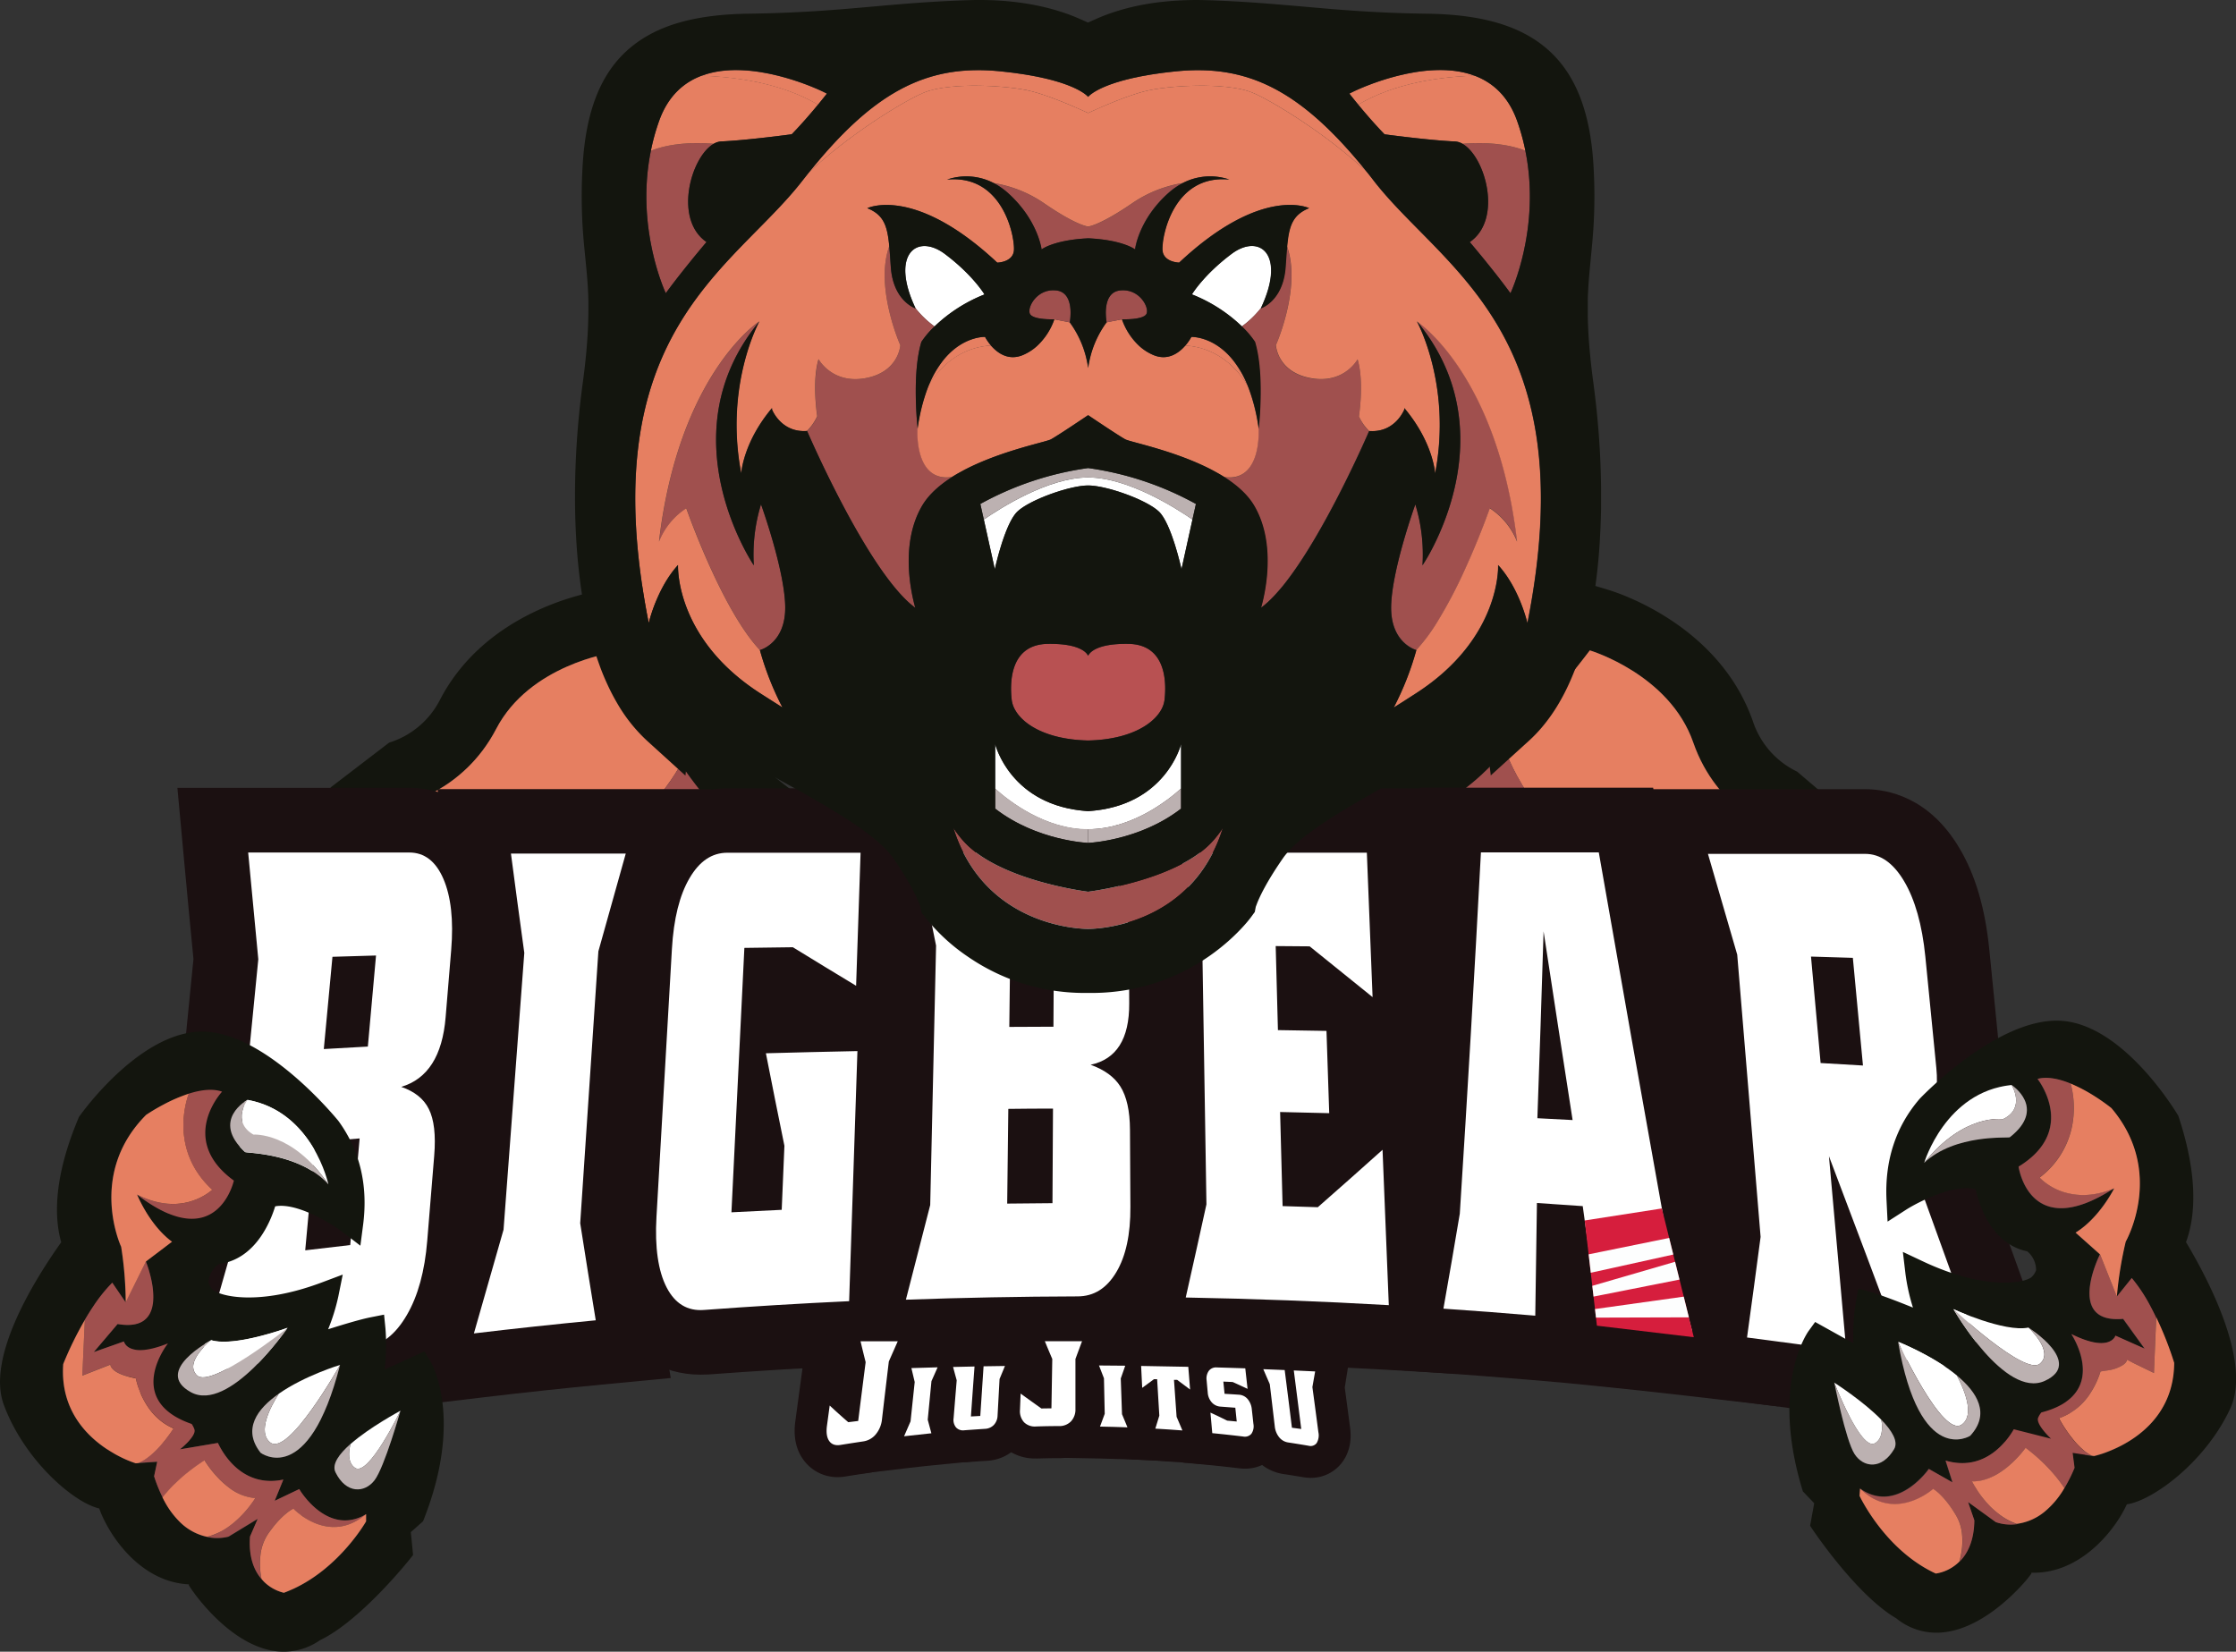 <svg id="Mascot" xmlns="http://www.w3.org/2000/svg" viewBox="0 0 900.71 665.32"><rect x="0" y="0" width="900.71" height="665.32" fill="#333333" stroke="none"/><defs><style>.cls-1{fill:#13150e;}.cls-2{fill:#e67f61;}.cls-3{fill:#a0504e;}.cls-4{fill:#fff;}.cls-5{fill:#1b1011;}.cls-6{fill:#131c2f;}.cls-7{fill:#bcb1b1;}.cls-8{fill:none;}.cls-9{fill:#1e1e1e;}.cls-10{fill:#b85152;}.cls-11{fill:#db803c;}.cls-12{fill:#d61e3d;}.cls-13{fill:#fdfefe;}</style></defs><title>bigbearBJJ</title><path class="cls-1" d="M782.28,461.1A34.46,34.46,0,0,1,764.51,441c-13.44-38.72-53.9-51.81-58.47-53.18l-16.95-5.06-10.67,14.11c-.23.3-23.09,30.42-40.61,46.76-14.5,13.54-36.75,20.52-36.9,20.57L527,486.31l201.4,73,15.85-31.82,40.38-19.39,34-16.05Zm-56.95,47.21-.17.34-9.44,19-107.5-39s27.6-8.26,47-26.35c3.11-2.91,6.34-6.17,9.58-9.6,16.94-17.93,34-40.43,34-40.43s32.11,9.57,41.67,37.11,33.23,35.74,33.23,35.74Z" transform="translate(-58.34 -150.27)"/><path class="cls-2" d="M740.42,449.36c-9.56-27.54-41.67-37.11-41.67-37.11s-17,22.5-34,40.43c3.08,8.37,17.81,41.85,60.37,56l.17-.34,48.32-23.21S750,476.9,740.42,449.36Z" transform="translate(-58.34 -150.27)"/><path class="cls-3" d="M664.79,452.68c-3.24,3.43-6.47,6.69-9.58,9.6-19.39,18.09-47,26.35-47,26.35l107.5,39,9.44-19C682.6,494.53,667.87,461.05,664.79,452.68Z" transform="translate(-58.34 -150.27)"/><path class="cls-1" d="M191.43,467.53l14.5,28,37.12,25.06,11,33.78L464,511.47l-69.9-32.63c-.14-.06-21.13-10.21-33.51-25.71-15-18.72-33.19-51.85-33.38-52.18l-8.5-15.5L301.19,388c-4.73.69-46.65,7.75-65.59,44.11a34.46,34.46,0,0,1-20.51,17.3Zm28.71,6.86s24.61-4.67,38.08-30.52,46.62-30.65,46.62-30.65,13.57,24.74,27.71,44.94c2.71,3.86,5.44,7.56,8.09,10.88C357.19,489.76,383.3,502,383.3,502l-112,22.92-6.59-20.13-.11-.36Z" transform="translate(-58.34 -150.27)"/><path class="cls-2" d="M258.22,443.87c13.46-25.86,46.62-30.65,46.62-30.65s13.57,24.74,27.71,44.94c-4.26,7.83-23.7,38.81-67.87,46.58l-.11-.36-44.43-30S244.75,469.72,258.22,443.87Z" transform="translate(-58.34 -150.27)"/><path class="cls-3" d="M332.55,458.16c2.71,3.86,5.44,7.56,8.09,10.88C357.19,489.76,383.3,502,383.3,502l-112,22.92-6.59-20.13C308.85,497,328.29,466,332.55,458.16Z" transform="translate(-58.34 -150.27)"/><path class="cls-4" d="M237.85,560c-1.28,15.57-7.23,24.9-17.88,28.07q8.07,2.79,11.09,8.88,3.21,6.35,2.19,18.84-1.41,17.12-2.81,34.29c-1,12.24-3.72,22.17-8.2,29.88s-9.9,12.06-16.41,13q-34.32,4.83-68.53,10.79,6.62-23.22,13.15-45.93,6-61.15,11.94-121.15-2.08-21.42-4.08-43H223.2c6.15,0,10.72,3.57,13.76,10.63s4.13,16.6,3.13,28.68Q239,546.44,237.85,560Zm-49.07,12.84q8.86-.51,17.74-1,1.64-18.37,3.29-36.68l-17.55.52Q190.52,554.19,188.78,572.81Zm14.43,36q-9,.74-17.92,1.51-2,21.72-4,43.56,9.06-1.1,18.13-2.12Q201.3,630.21,203.21,608.8Z" transform="translate(-58.34 -150.27)"/><path class="cls-4" d="M299.38,533.47Q295.72,588,292.06,643q3.07,19.62,6.26,39.1-24.56,2.36-49.08,5.28,6-21.06,11.94-41.79,4.17-56,8.36-111.49-2.75-19.92-5.38-40h46.25Q304.95,513.71,299.38,533.47Z" transform="translate(-58.34 -150.27)"/><path class="cls-4" d="M329,532.53q1.07-18.3,7.12-28.56c4-6.83,9-10.21,15.23-10.21H405l-1.8,53.59q-12.81-7.73-25.48-15.52-9.76.12-19.53.26-2.6,53.14-5.21,106.51,10.13-.55,20.25-1,.54-12.9,1.09-25.79-3.8-18.59-7.46-37.27,18.44-.51,36.87-.88-1.66,50.32-3.34,100.74-29.28,1.36-58.52,3.54c-6.58.49-11.6-2.51-15-9.08s-4.8-16.14-4.09-28.41Q325.9,586.32,329,532.53Z" transform="translate(-58.34 -150.27)"/><path class="cls-4" d="M513.21,554.47q.12,21.36-15.55,24.7,8.37,3,12,8.76,3.79,6,3.86,17.38.09,15.56.17,31.11c.06,11.08-1.82,19.85-5.7,26.33s-9,9.71-15.59,9.72q-34.58.1-69.15,1.33,4.95-19.11,9.8-38.13,1.19-52.27,2.36-104.5-3.83-18.75-7.55-37.54h64.89q9.23,0,14.7,9.74t5.66,26.36Q513.15,542.11,513.21,554.47Zm-48.3,9.45q8.89-.06,17.78-.08.09-16.44.19-32.86l-17.58,0Zm17.6,32.9q-9,0-18,.12l-.45,38.15q9.12-.12,18.24-.17Z" transform="translate(-58.34 -150.27)"/><path class="cls-4" d="M544.32,635.4q-.84-52.11-1.67-104.21-4.56-18.74-9-37.44h75.29l2.31,58.17q-12.76-10.32-25.35-20.45l-13.68-.11.9,33.85q9.78.15,19.56.32.55,16.56,1.1,33.14-9.88-.27-19.78-.47.51,18.94,1,37.9,7.1.21,14.18.45,13.15-11.53,26.08-23.13,1.26,31.26,2.52,62.58-40.87-2.34-81.8-3.08Q540.2,654.18,544.32,635.4Z" transform="translate(-58.34 -150.27)"/><path class="cls-4" d="M646.38,639.15q4.65-72.49,8.51-145.52h47.48q13.05,74.64,26.84,151.46,5.34,20.6,10.78,41.49-18.79-2.19-37.62-4-3.25-23.31-6.47-46.47-9.23-.66-18.45-1.26-.32,22.71-.67,45.39-18.46-1.58-37-2.83Q643.17,658.32,646.38,639.15Zm45.44-37.71q-5.94-38.22-11.69-76-1.15,37.68-2.5,75.26Q684.73,601.06,691.82,601.44Z" transform="translate(-58.34 -150.27)"/><path class="cls-4" d="M838.34,580.48c.79,7.94-.33,14.61-3.37,19.91-2.77,4.66-6.29,7.07-10.54,7.26,2.38,7.21,13.6,37.66,34.49,95.9q-16.5-2.88-33-5.49Q810.25,656,795.08,616q3.48,39,7,78.48-20-2.91-40-5.45,2.79-20.19,5.47-40.53-4.69-57.18-9.42-113.69-5.94-20.44-11.79-40.59l63.32,0c6.1,0,11.32,3.64,15.69,11s7.27,17.52,8.56,30.41Q836.12,558,838.34,580.48ZM804.71,536.1q-8.43-.27-16.86-.51,1.93,21.38,3.87,42.88,8.53.51,17.06,1Q806.74,557.74,804.71,536.1Z" transform="translate(-58.34 -150.27)"/><path class="cls-5" d="M112.3,696.57q6.28-22.1,12.5-43.7c3.76-38.59,7.61-77.69,11.47-116.29-1.32-13.47-2.61-27.11-3.85-40.56l-2.62-28.39h93.4c16.71,0,30.41,9.59,37.62,26.3,4.86,11.19,6.55,24.65,5.18,41.16l-2.24,27c-.94,11.48-3.77,20.46-7.58,27.48,2.92,7.83,3.9,17.14,3,28.3q-1.41,17.11-2.81,34.29c-1.33,16.24-5.12,29.58-11.59,40.75-10.73,18.66-25.12,24.29-35.3,25.72-22.53,3.17-45.3,6.75-67.69,10.66L101,736.42Z" transform="translate(-58.34 -150.27)"/><path class="cls-5" d="M235.45,641q4-53.29,8-106.11c-1.7-12.35-3.39-24.9-5-37.36l-3.86-29.39,110.16,0-9.22,33q-5.11,18.29-10.32,36.76-3.47,51.8-6.94,103.94c1.88,12,3.83,24.13,5.78,36.08l4.48,27.43L300.8,708c-16.1,1.54-32.41,3.3-48.47,5.21l-38.83,4.64Z" transform="translate(-58.34 -150.27)"/><path class="cls-5" d="M340.49,704c-15.71,0-29.1-8.45-36.73-23.17-5.68-10.94-8-24.64-7-41.87q3.13-54.09,6.27-107.89c1-16.5,4.44-29.65,10.64-40.2,11.72-20.07,28.62-23.06,37.66-23.06h80.5l-2.67,79.36,1.41,0-5.05,152.14-24,1.11c-19.17.89-38.62,2.07-57.78,3.5C342.69,703.91,341.58,704,340.49,704Z" transform="translate(-58.34 -150.27)"/><path class="cls-5" d="M398,667.27c3.06-11.78,6.1-23.59,9-35.15l2.23-98.62c-2.36-11.56-4.71-23.26-7-34.83l-6.15-31h96.54c15.49,0,29.08,8.35,37.31,22.91,5.92,10.41,9,23.55,9.05,39.05l.14,24.73c.06,10.3-1.79,18.52-4.72,25.09,3.3,7.22,4.94,15.71,5,25.76l.17,31.11c.09,16.06-3,29.06-9.36,39.76-8.42,14.22-22.22,22.39-37.86,22.43-22.68.06-45.66.51-68.29,1.31L389.28,701Z" transform="translate(-58.34 -150.27)"/><path class="cls-5" d="M616.31,702c-26.8-1.53-54-2.55-80.79-3l-31.91-.58,7-31.13c2.58-11.44,5.15-23,7.66-34.43l-1.58-98.28c-2.82-11.59-5.62-23.27-8.35-34.75l-7.6-32H633.93l3.6,90.74,1.5-1.34,5.9,146.44Z" transform="translate(-58.34 -150.27)"/><path class="cls-5" d="M737,712.4c-12.35-1.43-24.84-2.77-37.15-4l-12.6-1.23-12.67-1.09c-12.05-1-24.33-2-36.5-2.79l-28.84-2,5-28.47c2.1-12,4.22-24.33,6.31-36.75,3-47.47,5.87-95.88,8.4-143.9l1.31-24.62h94L728,489.15c8.12,46.46,16.84,95.66,26.65,150.38q5.22,20.12,10.52,40.5l9.55,36.75Z" transform="translate(-58.34 -150.27)"/><path class="cls-5" d="M854.45,729.16c-10.78-1.88-21.76-3.7-32.62-5.42l-11.76-1.86-11.79-1.72c-13.07-1.91-26.35-3.72-39.49-5.39l-26.09-3.3,3.6-26.05c1.71-12.39,3.42-25,5.08-37.61-2.94-35.72-6-72.13-9-108.29q-5.58-19.18-11.07-38.11l-9.65-33.25,97.95,0c8.94,0,25.78,3.09,38,23.71,6.45,10.8,10.41,24.25,12.09,41.12q2.24,22.38,4.47,44.9c1.33,13.43-.92,25.34-6.69,35.4l-.22.38c-.64,1.08-1.32,2.13-2,3.13l4.78,13.2c5.65,15.64,13.4,37,23.33,64.74l15.09,42.06Z" transform="translate(-58.34 -150.27)"/><path class="cls-4" d="M237.85,560c-1.28,15.57-7.23,24.9-17.88,28.07q8.07,2.79,11.09,8.88,3.21,6.35,2.19,18.84-1.41,17.12-2.81,34.29c-1,12.24-3.72,22.17-8.2,29.88s-9.9,12.06-16.41,13q-34.32,4.83-68.53,10.79,6.62-23.22,13.15-45.93,6-61.15,11.94-121.15-2.08-21.42-4.08-43H223.2c6.15,0,10.72,3.57,13.76,10.63s4.13,16.6,3.13,28.68Q239,546.44,237.85,560Zm-49.07,12.84q8.86-.51,17.74-1,1.64-18.37,3.29-36.68l-17.55.52Q190.52,554.19,188.78,572.81Zm14.43,36q-9,.74-17.92,1.51-2,21.72-4,43.56,9.06-1.1,18.13-2.12Q201.3,630.21,203.21,608.8Z" transform="translate(-58.34 -150.27)"/><path class="cls-4" d="M299.38,533.47Q295.72,588,292.06,643q3.07,19.62,6.26,39.1-24.56,2.36-49.08,5.28,6-21.06,11.94-41.79,4.17-56,8.36-111.49-2.75-19.92-5.38-40h46.25Q304.95,513.71,299.38,533.47Z" transform="translate(-58.34 -150.27)"/><path class="cls-4" d="M329,532.53q1.07-18.3,7.12-28.56c4-6.83,9-10.21,15.23-10.21H405l-1.8,53.59q-12.81-7.73-25.48-15.52-9.76.12-19.53.26-2.6,53.14-5.21,106.51,10.13-.55,20.25-1,.54-12.9,1.09-25.79-3.8-18.59-7.46-37.27,18.44-.51,36.87-.88-1.66,50.32-3.34,100.74-29.28,1.36-58.52,3.54c-6.58.49-11.6-2.51-15-9.08s-4.8-16.14-4.09-28.41Q325.9,586.32,329,532.53Z" transform="translate(-58.34 -150.27)"/><path class="cls-4" d="M513.21,554.47q.12,21.36-15.55,24.7,8.37,3,12,8.76,3.79,6,3.86,17.38.09,15.56.17,31.11c.06,11.08-1.82,19.85-5.7,26.33s-9,9.71-15.59,9.72q-34.58.1-69.15,1.33,4.95-19.11,9.8-38.13,1.19-52.27,2.36-104.5-3.83-18.75-7.55-37.54h64.89q9.23,0,14.7,9.74t5.66,26.36Q513.15,542.11,513.21,554.47Zm-48.3,9.45q8.89-.06,17.78-.08.09-16.44.19-32.86l-17.58,0Zm17.6,32.9q-9,0-18,.12l-.45,38.15q9.12-.12,18.24-.17Z" transform="translate(-58.34 -150.27)"/><path class="cls-4" d="M544.32,635.4q-.84-52.11-1.67-104.21-4.56-18.74-9-37.44h75.29l2.31,58.17q-12.76-10.32-25.35-20.45l-13.68-.11.9,33.85q9.78.15,19.56.32.55,16.56,1.1,33.14-9.88-.27-19.78-.47.51,18.94,1,37.9,7.1.21,14.18.45,13.15-11.53,26.08-23.13,1.26,31.26,2.52,62.58-40.87-2.34-81.8-3.08Q540.2,654.18,544.32,635.4Z" transform="translate(-58.34 -150.27)"/><path class="cls-4" d="M646.38,639.15q4.65-72.49,8.51-145.52h47.48q13.05,74.64,26.84,151.46,5.34,20.6,10.78,41.49-18.79-2.19-37.62-4-3.25-23.31-6.47-46.47-9.23-.66-18.45-1.26-.32,22.71-.67,45.39-18.46-1.58-37-2.83Q643.17,658.32,646.38,639.15Zm45.44-37.71q-5.94-38.22-11.69-76-1.15,37.68-2.5,75.26Q684.73,601.06,691.82,601.44Z" transform="translate(-58.34 -150.27)"/><path class="cls-4" d="M838.34,580.48c.79,7.94-.33,14.61-3.37,19.91-2.77,4.66-6.29,7.07-10.54,7.26,2.38,7.21,13.6,37.66,34.49,95.9q-16.5-2.88-33-5.49Q810.25,656,795.08,616q3.48,39,7,78.48-20-2.91-40-5.45,2.79-20.19,5.47-40.53-4.69-57.18-9.42-113.69-5.94-20.44-11.79-40.59l63.32,0c6.1,0,11.32,3.64,15.69,11s7.27,17.52,8.56,30.41Q836.12,558,838.34,580.48ZM804.71,536.1q-8.43-.27-16.86-.51,1.93,21.38,3.87,42.88,8.53.51,17.06,1Q806.74,557.74,804.71,536.1Z" transform="translate(-58.34 -150.27)"/><path class="cls-1" d="M141.72,565.87c-24.82-1.72-48.61,30.2-51.24,33.85l-.33.46-.22.53C79.73,625,80.25,641,83,650.66c-10.44,14.67-30.23,46.16-23.15,65.41C67.92,738,87.48,755.17,98,757.82l.29.07.48,1.23c4.09,10.41,16.41,28.43,35.69,29.35l-.06.38,1.09,1.63c.59.87,14.44,21.25,32.2,24.62A25.43,25.43,0,0,0,187.17,811c15.92-7.6,34.65-30.7,36.23-32.67l.08-.1,1.26-1.59-.91-9.21,4.93-4.38.44-1.12c15.87-40.7,3-62.6,2.4-63.51l-2.31-3.78-16,7.31a82.47,82.47,0,0,0,.31-16.66l-.55-5.47-5.39,1.07c-4.08.8-11,2.88-17.14,4.82a79.44,79.44,0,0,0,4.1-13.19l1.78-8.83-8.44,3.17c-25.69,9.65-41.21,5.48-43.95,2.87a6.84,6.84,0,0,1-1.69-3,9.75,9.75,0,0,1,4.15-7.3c14.6-1.83,20.73-16.79,22.72-23.23,8.81-1.67,22.86,7.08,27.44,10.57l6.88,5.28,1.12-8.6c2-15.77-1.32-29.8-10-41.7l-.19-.23C191.56,598.06,165.76,567.54,141.72,565.87Zm15.35,48.47c-14-13,1-21,1-21,26.4,4.79,32.58,34.05,32.58,34.05C179,614.62,157.58,614.81,157.07,614.34Zm-4.49,11.48s-6.75,30.5-39.05,5.6h0s4.87,12.29,14.08,19L117.1,658.4s11.83,29.16-11.39,25.2l-9.59,11.3,12.14-4.28s1.51,7.3,17.75.78c0,0-18.15,22.88,9.53,32.46a8.46,8.46,0,0,1,1.15,2.31c.67,2.75-5.87,7.91-5.87,7.91l15.29-2.58c2.06,4.39,9.95,18.2,26.36,14.76L169,754.8l9.88-4.7s11.21,19.28,26.89,10.16l0,0h0l.06,0,0,2.89s-10.51,18.57-29.44,27.24c-1.19.55-2.41,1.06-3.68,1.52a17.07,17.07,0,0,1-8-4.45c-.35-.34-.69-.72-1-1.12h0c-2.9-3.37-5.21-8.7-4.6-17.09l3.1-7.13-11.76,7.16a18.49,18.49,0,0,1-8.6.13h0a22.1,22.1,0,0,1-11-6,34.85,34.85,0,0,1-6.25-8.47c-.25-.45-.48-.94-.72-1.42.92-1.18,2.07-2.55,3.48-4-1.41,1.48-2.56,2.85-3.48,4a59,59,0,0,1-3.44-8.53l1.25-5.87-7.71.53h0l-1,.07a43.14,43.14,0,0,1-6-2.47c-9-4.45-24.79-15.47-23.2-37.5h0a140.52,140.52,0,0,1,8.69-17.75h0c1.09-1.86,2.25-3.74,3.49-5.58a62.86,62.86,0,0,1,7.57-9.4l5.39,7.9a150.19,150.19,0,0,0-1.81-22.35s-13.74-29.28,10.06-53.15a78.46,78.46,0,0,1,7-4.15,64.59,64.59,0,0,1,9.91-4.3l.28-.09h0c4.68-1.49,9.52-2.18,13.42-.81C147.8,590,129.79,609.25,152.58,625.82Zm67.06,92.67s-6.43,22.83-10.44,28-11.45,5.49-15.72-3.23c-1.57-3.21,1.52-7.38,6.06-11.39C207.33,725.05,219.41,718.66,219.64,718.49Zm-56.32,17c-7.43-9.47-1.42-17.66,7.31-23.77,10.41-7.29,24.69-11.62,24.69-11.62C182.55,750.05,163.32,735.46,163.32,735.46ZM135.19,711c-15.38-8.52,8.23-20.9,8.23-20.9,9.5,2.81,30.73-5,30.73-5S150.57,719.57,135.19,711Z" transform="translate(-58.34 -150.27)"/><path class="cls-6" d="M128.2,748.51c.61-.61,1.26-1.24,2-1.88C129.46,747.27,128.81,747.9,128.2,748.51Z" transform="translate(-58.34 -150.27)"/><path class="cls-6" d="M146.56,745.94q.62.63,1.29,1.26Q147.18,746.57,146.56,745.94Z" transform="translate(-58.34 -150.27)"/><path class="cls-6" d="M131.22,745.65c.74-.65,1.53-1.32,2.36-2C132.75,744.33,132,745,131.22,745.65Z" transform="translate(-58.34 -150.27)"/><path class="cls-6" d="M149.47,748.61c.28.24.57.46.86.68C150,749.07,149.75,748.85,149.47,748.61Z" transform="translate(-58.34 -150.27)"/><path class="cls-6" d="M160.8,754.32c-.22.34-.53.8-.94,1.36C160.27,755.12,160.58,754.66,160.8,754.32Z" transform="translate(-58.34 -150.27)"/><path class="cls-6" d="M159.8,755.77c-.33.45-.71,1-1.14,1.51C159.09,756.73,159.47,756.22,159.8,755.77Z" transform="translate(-58.34 -150.27)"/><polygon class="cls-6" points="40.37 551.27 33.21 554.07 33.21 554.07 40.37 551.27"/><path class="cls-6" d="M161.18,753.72h0L161,754Z" transform="translate(-58.34 -150.27)"/><path class="cls-6" d="M124.61,635a24.67,24.67,0,0,0,19.22-5.46h0A24.63,24.63,0,0,1,124.61,635Z" transform="translate(-58.34 -150.27)"/><path class="cls-6" d="M114,708.79c.27.83.6,1.72,1,2.64C114.61,710.51,114.28,709.62,114,708.79Z" transform="translate(-58.34 -150.27)"/><path class="cls-6" d="M103.42,701.26a4.74,4.74,0,0,0,.38.44A4.74,4.74,0,0,1,103.42,701.26Z" transform="translate(-58.34 -150.27)"/><polygon class="cls-6" points="52.4 520.97 50.61 524.57 50.61 524.57 52.4 520.97"/><path class="cls-6" d="M124.61,635c-.64-.08-1.3-.19-2-.32C123.31,634.8,124,634.91,124.61,635Z" transform="translate(-58.34 -150.27)"/><path class="cls-6" d="M158.65,757.28a43.13,43.13,0,0,1-6.27,6.46A43.13,43.13,0,0,0,158.65,757.28Z" transform="translate(-58.34 -150.27)"/><path class="cls-6" d="M115,711.43c.38.92.83,1.88,1.34,2.84C115.82,713.31,115.37,712.35,115,711.43Z" transform="translate(-58.34 -150.27)"/><path class="cls-6" d="M124,731.42c-.32.38-.67.78-1,1.17C123.31,732.2,123.66,731.8,124,731.42Z" transform="translate(-58.34 -150.27)"/><path class="cls-6" d="M121.85,733.78c-.38.4-.77.79-1.18,1.17C121.08,734.57,121.47,734.18,121.85,733.78Z" transform="translate(-58.34 -150.27)"/><path class="cls-6" d="M124.92,730.28c-.3.37-.61.75-.94,1.14C124.31,731,124.62,730.65,124.92,730.28Z" transform="translate(-58.34 -150.27)"/><path class="cls-6" d="M168.4,765.31c.35-.43.69-.84,1-1.23C169.09,764.47,168.75,764.88,168.4,765.31Z" transform="translate(-58.34 -150.27)"/><path class="cls-6" d="M172,761.41l.21-.2Z" transform="translate(-58.34 -150.27)"/><path class="cls-6" d="M152.38,763.74c-.54.44-1.09.87-1.66,1.28C151.29,764.61,151.84,764.18,152.38,763.74Z" transform="translate(-58.34 -150.27)"/><path class="cls-6" d="M173.44,760.08l.24-.2Z" transform="translate(-58.34 -150.27)"/><path class="cls-6" d="M163.15,782.88c-.06-.69-.11-1.43-.12-2.2C163,781.45,163.09,782.19,163.15,782.88Z" transform="translate(-58.34 -150.27)"/><path class="cls-6" d="M163,780.68a25.85,25.85,0,0,1,.16-3.68A25.85,25.85,0,0,0,163,780.68Z" transform="translate(-58.34 -150.27)"/><path class="cls-6" d="M149.84,765.64c-.59.4-1.21.79-1.84,1.16C148.63,766.43,149.25,766,149.84,765.64Z" transform="translate(-58.34 -150.27)"/><path class="cls-6" d="M145.09,744.35a42.76,42.76,0,0,1-4.37-5.85c-2.16,1.38-4.11,2.77-5.86,4.13,1.75-1.36,3.7-2.75,5.86-4.13A42.76,42.76,0,0,0,145.09,744.35Z" transform="translate(-58.34 -150.27)"/><path class="cls-6" d="M163.52,785.69c-.05-.28-.1-.58-.14-.91C163.42,785.11,163.47,785.41,163.52,785.69Z" transform="translate(-58.34 -150.27)"/><path class="cls-4" d="M201.34,741.54c5.45,3.8,18.3-23,18.3-23-.23.17-12.31,6.56-20.1,13.43C198.68,735.37,198.45,739.52,201.34,741.54Z" transform="translate(-58.34 -150.27)"/><path class="cls-4" d="M143.42,690.14s-11.31,8.84-5.69,14.18,36.42-19.14,36.42-19.14S152.92,693,143.42,690.14Z" transform="translate(-58.34 -150.27)"/><path class="cls-4" d="M160.43,607.3s15.81-1.23,30.19,20.05c0,0-6.18-29.26-32.58-34.05C158,593.3,151.42,602.14,160.43,607.3Z" transform="translate(-58.34 -150.27)"/><path class="cls-4" d="M167.12,731.25c7.32,6.11,28.2-31.18,28.2-31.18S181,704.4,170.63,711.69C167,717.38,162.11,727.07,167.12,731.25Z" transform="translate(-58.34 -150.27)"/><path class="cls-3" d="M110.74,671.24l-1.78,3.6h0l-5.39-7.9a62.86,62.86,0,0,0-7.57,9.4c-1.24,1.84-2.4,3.72-3.49,5.58h0l-1,22.42,7.16-2.81,4.12-1.61a2.48,2.48,0,0,0,.59,1.34,4.74,4.74,0,0,0,.38.44c1,1,2.93,2.25,6.86,3.2l2.44.58a33.2,33.2,0,0,0,.91,3.31c.27.83.6,1.72,1,2.64s.83,1.88,1.34,2.84a31.8,31.8,0,0,0,1.76,2.88,27.13,27.13,0,0,0,2.22,2.79,24.06,24.06,0,0,0,2.75,2.56,21.83,21.83,0,0,0,3.31,2.19,20.65,20.65,0,0,0,1.89.91s-.16.27-.47.73l-.42.63c-.58.85-1.42,2-2.45,3.32-.3.37-.61.75-.94,1.14s-.67.78-1,1.17-.73.8-1.11,1.19-.77.79-1.18,1.17a27.57,27.57,0,0,1-3.9,3.13,16.69,16.69,0,0,1-2.82,1.5l7.71-.53-1.25,5.87a59,59,0,0,0,3.44,8.53c.92-1.18,2.07-2.55,3.48-4l.87-.91c.61-.61,1.26-1.24,2-1.88l1.07-1c.74-.65,1.53-1.32,2.36-2,.41-.34.84-.68,1.28-1,1.75-1.36,3.7-2.75,5.86-4.13a42.76,42.76,0,0,0,4.37,5.85c.46.52.95,1.06,1.47,1.59s.84.84,1.29,1.26,1.06.95,1.62,1.41c.28.24.57.46.86.68a20,20,0,0,0,10.85,4.43h0L161,754l-.2.31c-.22.34-.53.8-.94,1.36l-.06.09c-.33.45-.71,1-1.14,1.51h0a43.13,43.13,0,0,1-6.27,6.46c-.54.44-1.09.87-1.66,1.28-.29.21-.58.42-.88.62-.59.4-1.21.79-1.84,1.16a27.7,27.7,0,0,1-3,1.48,21.51,21.51,0,0,1-3.23,1.09,18.49,18.49,0,0,0,8.6-.13l11.76-7.16-3.1,7.13c-.61,8.39,1.7,13.72,4.6,17.09,0-.19-.08-.39-.12-.61s-.1-.58-.14-.91c-.09-.58-.17-1.21-.23-1.9s-.11-1.43-.12-2.2a25.85,25.85,0,0,1,.16-3.68,19.2,19.2,0,0,1,3.14-8.91c.71-1,1.41-1.94,2.07-2.78.35-.43.69-.84,1-1.23a33.92,33.92,0,0,1,2.52-2.67l.21-.2c.46-.43.88-.8,1.28-1.13l.24-.2c.41-.33.78-.62,1.11-.85s.68-.46.93-.61.46-.27.59-.34l.21-.09a21.23,21.23,0,0,0,1.89,1.7c.34.28.73.59,1.17.9s.9.65,1.41,1c5.36,3.45,14.86,7,24.81-1.33l0,0c-15.68,9.12-26.89-10.16-26.89-10.16L169,754.8l3.48-8.54c-16.41,3.44-24.3-10.37-26.36-14.76l-15.29,2.58s6.54-5.16,5.87-7.91a8.46,8.46,0,0,0-1.15-2.31C107.86,714.28,126,691.4,126,691.4c-16.24,6.52-17.75-.78-17.75-.78L96.12,694.9l9.59-11.3c23.22,4,11.39-25.19,11.39-25.2h0Z" transform="translate(-58.34 -150.27)"/><path class="cls-3" d="M147.8,590c-3.9-1.37-8.74-.68-13.42.81h0c-.92,2.41-7.95,22.75,9.45,38.73h0A24.67,24.67,0,0,1,124.61,635c-.64-.08-1.3-.19-2-.32a34,34,0,0,1-9.11-3.25c32.3,24.9,39.05-5.6,39.05-5.6C129.79,609.25,147.8,590,147.8,590Z" transform="translate(-58.34 -150.27)"/><path class="cls-2" d="M181,761.57c-.51-.33-1-.66-1.41-1s-.83-.62-1.17-.9a21.23,21.23,0,0,1-1.89-1.7l-.21.09c-.13.07-.33.18-.59.34s-.56.35-.93.61-.7.52-1.11.85l-.24.2c-.4.33-.82.7-1.28,1.13l-.21.2a33.92,33.92,0,0,0-2.52,2.67c-.34.39-.68.8-1,1.23-.66.84-1.36,1.76-2.07,2.78a19.2,19.2,0,0,0-3.14,8.91,25.85,25.85,0,0,0-.16,3.68c0,.77.06,1.51.12,2.2s.14,1.32.23,1.9c0,.33.09.63.14.91s.08.42.12.61h0c.34.4.68.78,1,1.12a17.07,17.07,0,0,0,8,4.45c1.27-.46,2.49-1,3.68-1.52,18.93-8.67,29.44-27.24,29.44-27.24l0-2.89-.06,0h0C195.85,768.6,186.35,765,181,761.57Z" transform="translate(-58.34 -150.27)"/><path class="cls-2" d="M148,766.8c.63-.37,1.25-.76,1.84-1.16.3-.2.59-.41.88-.62.57-.41,1.12-.84,1.66-1.28a43.13,43.13,0,0,0,6.27-6.46h0c.43-.55.81-1.06,1.14-1.51l.06-.09c.41-.56.72-1,.94-1.36l.2-.31.18-.29h0a20,20,0,0,1-10.85-4.43c-.29-.22-.58-.44-.86-.68q-.84-.69-1.62-1.41t-1.29-1.26c-.52-.53-1-1.07-1.47-1.59a42.76,42.76,0,0,1-4.37-5.85c-2.16,1.38-4.11,2.77-5.86,4.13-.44.34-.87.68-1.28,1-.83.68-1.62,1.35-2.36,2l-1.07,1c-.69.64-1.34,1.27-2,1.88l-.87.91c-1.41,1.48-2.56,2.85-3.48,4,.24.48.47,1,.72,1.42a34.85,34.85,0,0,0,6.25,8.47,22.1,22.1,0,0,0,11,6h0a21.51,21.51,0,0,0,3.23-1.09A27.7,27.7,0,0,0,148,766.8Z" transform="translate(-58.34 -150.27)"/><path class="cls-2" d="M120.67,735c.41-.38.8-.77,1.18-1.17s.75-.79,1.11-1.19.7-.79,1-1.17.64-.77.94-1.14c1-1.3,1.87-2.47,2.45-3.32l.42-.63c.31-.46.47-.73.47-.73a20.65,20.65,0,0,1-1.89-.91,21.83,21.83,0,0,1-3.31-2.19,24.06,24.06,0,0,1-2.75-2.56,27.13,27.13,0,0,1-2.22-2.79,31.8,31.8,0,0,1-1.76-2.88c-.51-1-1-1.92-1.34-2.84s-.71-1.81-1-2.64a33.2,33.2,0,0,1-.91-3.31l-2.44-.58c-3.93-.95-5.89-2.19-6.86-3.2a4.74,4.74,0,0,1-.38-.44,2.48,2.48,0,0,1-.59-1.34l-4.12,1.61-7.16,2.81h0l1-22.42h0a140.52,140.52,0,0,0-8.69,17.75h0c-1.59,22,14.21,33.05,23.2,37.5a43.14,43.14,0,0,0,6,2.47l1-.07h0a16.69,16.69,0,0,0,2.82-1.5A27.57,27.57,0,0,0,120.67,735Z" transform="translate(-58.34 -150.27)"/><path class="cls-2" d="M122.64,634.67c.67.13,1.33.24,2,.32a24.63,24.63,0,0,0,19.22-5.46h0c-17.4-16-10.37-36.32-9.45-38.73h0l-.28.09a64.59,64.59,0,0,0-9.91,4.3,78.46,78.46,0,0,0-7,4.15c-23.8,23.87-10.06,53.15-10.06,53.15A150.19,150.19,0,0,1,109,674.84h0l1.78-3.6,6.36-12.84h0l10.51-7.95c-9.21-6.74-14.08-19-14.08-19h0A34,34,0,0,0,122.64,634.67Z" transform="translate(-58.34 -150.27)"/><path class="cls-7" d="M160.43,607.3c-9-5.16-2.39-14-2.39-14s-15,8.09-1,21c.51.47,22,.28,33.55,13C176.24,606.07,160.43,607.3,160.43,607.3Z" transform="translate(-58.34 -150.27)"/><path class="cls-7" d="M137.73,704.32c-5.62-5.34,5.69-14.18,5.69-14.18s-23.61,12.38-8.23,20.9,39-25.86,39-25.86S143.35,709.67,137.73,704.32Z" transform="translate(-58.34 -150.27)"/><path class="cls-7" d="M167.12,731.25c-5-4.18-.09-13.87,3.51-19.56-8.73,6.11-14.74,14.3-7.31,23.77,0,0,19.23,14.59,32-35.39C195.32,700.07,174.44,737.36,167.12,731.25Z" transform="translate(-58.34 -150.27)"/><path class="cls-7" d="M201.34,741.54c-2.89-2-2.66-6.17-1.8-9.62-4.54,4-7.63,8.18-6.06,11.39,4.27,8.72,11.7,8.45,15.72,3.23s10.44-28,10.44-28S206.79,745.34,201.34,741.54Z" transform="translate(-58.34 -150.27)"/><path class="cls-1" d="M876.61,784.15l0-.39c19.29.63,33-16.35,37.92-26.4l.58-1.18.3,0c10.65-1.81,31.53-17.35,41.34-38.57,8.6-18.61-8.61-51.59-17.84-67,3.5-9.42,5.3-25.33-2.92-50.35l-.18-.54-.3-.49c-2.33-3.84-23.49-37.57-48.36-37.83-24.11-.26-52.26,28.09-55.39,31.33l-.2.22c-9.59,11.16-14.06,24.88-13.29,40.76l.43,8.64,7.28-4.68c4.84-3.12,19.55-10.72,28.2-8.35,1.46,6.58,6.38,22,20.78,25a9.78,9.78,0,0,1,3.56,7.61,7,7,0,0,1-1.92,2.85c-3,2.38-18.75,5.3-43.59-6.38l-8.15-3.84,1.06,8.95a79.29,79.29,0,0,0,3,13.47c-5.95-2.42-12.7-5-16.69-6.17l-5.3-1.5-1,5.41a82.08,82.08,0,0,0-1,16.64l-15.41-8.58-2.6,3.58c-.63.87-15.25,21.67-2.69,63.51l.35,1.15,4.56,4.76-1.65,9.1,1.13,1.68.08.11c1.42,2.1,18.24,26.63,33.49,35.47a25.47,25.47,0,0,0,19.13,5.63c18-1.94,33.42-21.15,34.07-22Zm-5.84-20h0a18.49,18.49,0,0,1-8.56-.82l-11.15-8.08,2.52,7.36c-.06,8.41-2.8,13.54-6,16.67h0c-.37.36-.74.71-1.12,1a17.06,17.06,0,0,1-8.37,3.8c-1.22-.56-2.4-1.17-3.55-1.81-18.17-10.16-27.17-29.51-27.17-29.51l.21-2.89.06,0h0l0,0c14.9,10.34,27.61-8,27.61-8l9.48,5.47L842,738.65c16.08,4.74,25.05-8.4,27.45-12.61l15,3.8s-6.11-5.67-5.22-8.36a8.79,8.79,0,0,1,1.33-2.21c28.36-7.33,12.1-31.59,12.1-31.59,15.67,7.79,17.76.64,17.76.64l11.76,5.24-8.66-12c-23.46,2.08-9.33-26-9.33-26l-9.84-8.77c9.72-6,15.55-17.84,15.55-17.84h0c-34.19,22.24-38.47-8.7-38.47-8.7,24-14.7,7.63-35.34,7.63-35.34,4-1.05,8.77,0,13.31,1.88h0l.27.12a64.32,64.32,0,0,1,9.53,5.07,78.42,78.42,0,0,1,6.63,4.7c21.82,25.69,5.77,53.78,5.77,53.78a150.36,150.36,0,0,0-3.58,22.14l6-7.45a63.72,63.72,0,0,1,6.79,10c1.09,1.94,2.1,3.91,3,5.85h0a138.68,138.68,0,0,1,7.24,18.38h0c-.17,22.1-16.81,31.82-26.13,35.53a41.39,41.39,0,0,1-6.15,2l-.94-.14h0l-7.65-1.15.78,6a59.88,59.88,0,0,1-4.11,8.22,56.92,56.92,0,0,0-4.81-6.27,56.92,56.92,0,0,1,4.81,6.27c-.28.46-.55.93-.83,1.36a34.86,34.86,0,0,1-6.91,7.94A22.17,22.17,0,0,1,870.77,764.14ZM816.2,722.19c4.2,4.35,6.95,8.76,5.12,11.83-5,8.35-12.34,7.49-15.92,2s-8.17-28.79-8.17-28.79C797.45,707.38,809,714.71,816.2,722.19ZM823,690.78s13.88,5.46,23.68,13.55c8.21,6.79,13.55,15.44,5.39,24.28C852,728.61,831.68,741.61,823,690.78Zm22.3-13.15s20.53,9.43,30.22,7.4c0,0,22.56,14.23,6.54,21.49S845.25,677.63,845.25,677.63Zm-11.8-59S842,590,868.65,587.33c0,0,14.31,9.26-.72,21C867.39,608.8,846,606.9,833.45,618.66Z" transform="translate(-58.34 -150.27)"/><path class="cls-6" d="M853.89,749.12c.29.48.63,1,1,1.62C854.52,750.15,854.18,749.6,853.89,749.12Z" transform="translate(-58.34 -150.27)"/><polygon class="cls-6" points="867.7 553.07 859.72 549.18 867.7 553.07 867.7 553.07"/><path class="cls-6" d="M890.92,630.77a23.64,23.64,0,0,1-11-6.19h0A23.64,23.64,0,0,0,890.92,630.77Z" transform="translate(-58.34 -150.27)"/><path class="cls-6" d="M853,747.58c.19.36.48.87.86,1.49C853.48,748.45,853.19,747.94,853,747.58Z" transform="translate(-58.34 -150.27)"/><path class="cls-6" d="M898.64,631.56a26.16,26.16,0,0,1-7.72-.79A26.16,26.16,0,0,0,898.64,631.56Z" transform="translate(-58.34 -150.27)"/><path class="cls-6" d="M864.77,742.83c-.58.4-1.17.78-1.78,1.15C863.6,743.61,864.19,743.23,864.77,742.83Z" transform="translate(-58.34 -150.27)"/><path class="cls-6" d="M898.64,631.56a26.48,26.48,0,0,0,3-.29A26.48,26.48,0,0,1,898.64,631.56Z" transform="translate(-58.34 -150.27)"/><path class="cls-6" d="M914.05,699.72a4,4,0,0,0,.41-.41A4,4,0,0,1,914.05,699.72Z" transform="translate(-58.34 -150.27)"/><path class="cls-6" d="M871,737.35a43.61,43.61,0,0,1-3.74,3.55A43.61,43.61,0,0,0,871,737.35Z" transform="translate(-58.34 -150.27)"/><path class="cls-6" d="M852.84,747.29l-.16-.31h0Z" transform="translate(-58.34 -150.27)"/><path class="cls-6" d="M854.92,750.74a44.56,44.56,0,0,0,4.32,5.49A44.56,44.56,0,0,1,854.92,750.74Z" transform="translate(-58.34 -150.27)"/><path class="cls-6" d="M859.24,756.23c.45.48.93,1,1.42,1.45C860.17,757.2,859.69,756.71,859.24,756.23Z" transform="translate(-58.34 -150.27)"/><path class="cls-6" d="M891.12,727.11l-.41-.59Z" transform="translate(-58.34 -150.27)"/><path class="cls-6" d="M871.29,737.08a39,39,0,0,0,3-3.64c.51.39,1,.78,1.49,1.17-.49-.39-1-.78-1.49-1.17A39,39,0,0,1,871.29,737.08Z" transform="translate(-58.34 -150.27)"/><path class="cls-6" d="M892,728.35c-.31-.42-.6-.83-.88-1.24C891.4,727.52,891.69,727.93,892,728.35Z" transform="translate(-58.34 -150.27)"/><path class="cls-6" d="M905.06,702.65l-.58.1a36,36,0,0,1-1.73,4.47,36,36,0,0,0,1.73-4.47Z" transform="translate(-58.34 -150.27)"/><path class="cls-6" d="M848,777.77c-.07.32-.15.62-.22.89C847.86,778.39,847.94,778.09,848,777.77Z" transform="translate(-58.34 -150.27)"/><path class="cls-6" d="M848.6,767.41a18.06,18.06,0,0,0-2.2-6.52q-.46-.79-.93-1.53.46.74.93,1.53A18.06,18.06,0,0,1,848.6,767.41Z" transform="translate(-58.34 -150.27)"/><path class="cls-6" d="M838.22,750.8l.62.51Z" transform="translate(-58.34 -150.27)"/><path class="cls-6" d="M878.54,736.9c-.86-.76-1.78-1.52-2.75-2.29C876.76,735.38,877.68,736.14,878.54,736.9Z" transform="translate(-58.34 -150.27)"/><path class="cls-6" d="M839.71,752.1l.27.26Z" transform="translate(-58.34 -150.27)"/><path class="cls-6" d="M848.6,767.41a27.73,27.73,0,0,1-.21,8.48A27.73,27.73,0,0,0,848.6,767.41Z" transform="translate(-58.34 -150.27)"/><path class="cls-6" d="M841.13,753.56l.19.21Z" transform="translate(-58.34 -150.27)"/><path class="cls-4" d="M813.63,731.62c3-1.78,3.14-5.93,2.57-9.43-7.22-7.48-18.75-14.81-19-15C797.23,707.19,807.89,735,813.63,731.62Z" transform="translate(-58.34 -150.27)"/><path class="cls-4" d="M880,699.62c6-4.88-4.55-14.59-4.55-14.59-9.69,2-30.22-7.4-30.22-7.4S874,704.5,880,699.62Z" transform="translate(-58.34 -150.27)"/><path class="cls-4" d="M865.15,601.09c9.4-4.42,3.5-13.76,3.5-13.76-26.69,2.66-35.2,31.33-35.2,31.33C849.49,598.61,865.15,601.09,865.15,601.09Z" transform="translate(-58.34 -150.27)"/><path class="cls-4" d="M848.57,724.11c5.33-3.76,1.19-13.81-1.94-19.78-9.8-8.09-23.68-13.55-23.68-13.55S840.78,729.61,848.57,724.11Z" transform="translate(-58.34 -150.27)"/><path class="cls-3" d="M860.66,757.68c-.49-.48-1-1-1.42-1.45a44.56,44.56,0,0,1-4.32-5.49c-.4-.59-.74-1.14-1-1.62l0,0c-.38-.62-.67-1.13-.86-1.49l-.16-.29-.16-.31h0a16.62,16.62,0,0,0,4.36-.49,21.57,21.57,0,0,0,2.07-.65A24.71,24.71,0,0,0,863,744c.61-.37,1.2-.75,1.78-1.15l.85-.61q.87-.65,1.68-1.32a43.61,43.61,0,0,0,3.74-3.55l.25-.27a39,39,0,0,0,3-3.64c.51.39,1,.78,1.49,1.17,1,.77,1.89,1.53,2.75,2.29a70,70,0,0,1,6.57,6.53,56.92,56.92,0,0,1,4.81,6.27,59.88,59.88,0,0,0,4.11-8.22l-.78-6,7.65,1.15a17.2,17.2,0,0,1-3.33-2.24c-.43-.35-.84-.72-1.25-1.11-.61-.57-1.19-1.18-1.75-1.8-.93-1-1.79-2.12-2.57-3.17-.31-.42-.6-.83-.88-1.24l-.41-.59a51.51,51.51,0,0,1-3-4.93,24.51,24.51,0,0,0,12.8-10.35,33.14,33.14,0,0,0,2.2-4,36,36,0,0,0,1.73-4.47l.58-.1,1.89-.29a15.54,15.54,0,0,0,6.66-2.28,5.67,5.67,0,0,0,.44-.36,4,4,0,0,0,.41-.41,2.44,2.44,0,0,0,.69-1.28l2.91,1.42,8,3.88.84-22.42h0c-.93-1.94-1.94-3.91-3-5.85a63.72,63.72,0,0,0-6.79-10l-6,7.45-6.8-17h0s-14.13,28.11,9.33,26l8.66,12-11.76-5.24s-2.09,7.15-17.76-.64c0,0,16.26,24.26-12.1,31.59a8.79,8.79,0,0,0-1.33,2.21c-.89,2.69,5.22,8.36,5.22,8.36l-15-3.8c-2.4,4.21-11.37,17.35-27.45,12.61l2.79,8.78L835.34,742s-12.71,18.32-27.61,8l0,0c11.45,11.31,23.68,4.3,27.87,1.28,1-.7,1.5-1.18,1.5-1.18a1.34,1.34,0,0,1,.19.11l.56.38.41.3.62.51c.26.23.56.49.87.79l.27.26c.36.35.74.75,1.15,1.2l.19.21a36.83,36.83,0,0,1,2.36,2.93c.58.8,1.18,1.68,1.79,2.66q.46.74.93,1.53a18.06,18.06,0,0,1,2.2,6.52,27.73,27.73,0,0,1-.21,8.48c-.12.68-.25,1.31-.38,1.88-.07.32-.15.62-.22.89s-.11.42-.16.61c3.15-3.13,5.89-8.26,6-16.67l-2.52-7.36,11.15,8.08a18.49,18.49,0,0,0,8.56.82,24.72,24.72,0,0,1-6-3.07A33.06,33.06,0,0,1,860.66,757.68Z" transform="translate(-58.34 -150.27)"/><path class="cls-3" d="M901.63,631.27a26.48,26.48,0,0,1-3,.29,26.16,26.16,0,0,1-7.72-.79,23.64,23.64,0,0,1-11-6.19h0a34.42,34.42,0,0,0,12.73-19.18c.12-.49.23-1,.33-1.45a38,38,0,0,0-.54-17.22h0c-4.54-1.86-9.32-2.93-13.31-1.88,0,0,16.41,20.64-7.63,35.34,0,0,4.28,30.94,38.47,8.7A35.7,35.7,0,0,1,903.2,631C902.67,631.11,902.15,631.2,901.63,631.27Z" transform="translate(-58.34 -150.27)"/><path class="cls-2" d="M848,777.77c.13-.57.26-1.2.38-1.88a27.73,27.73,0,0,0,.21-8.48,18.06,18.06,0,0,0-2.2-6.52q-.46-.79-.93-1.53c-.61-1-1.21-1.86-1.79-2.66a36.83,36.83,0,0,0-2.36-2.93l-.19-.21c-.41-.45-.79-.85-1.15-1.2l-.27-.26c-.31-.3-.61-.56-.87-.79l-.62-.51-.41-.3-.56-.38a1.34,1.34,0,0,0-.19-.11s-.54.48-1.5,1.18c-4.19,3-16.42,10-27.87-1.28h0l-.06,0-.21,2.89s9,19.35,27.17,29.51c1.15.64,2.33,1.25,3.55,1.81a17.06,17.06,0,0,0,8.37-3.8c.38-.31.75-.66,1.12-1h0c0-.19.11-.39.16-.61S847.94,778.09,848,777.77Z" transform="translate(-58.34 -150.27)"/><path class="cls-2" d="M882.18,759a34.86,34.86,0,0,0,6.91-7.94c.28-.43.55-.9.83-1.36a56.92,56.92,0,0,0-4.81-6.27,70,70,0,0,0-6.57-6.53c-.86-.76-1.78-1.52-2.75-2.29-.49-.39-1-.78-1.49-1.17a39,39,0,0,1-3,3.64l-.25.27a43.61,43.61,0,0,1-3.74,3.55q-.81.68-1.68,1.32l-.85.61c-.58.4-1.17.78-1.78,1.15a24.71,24.71,0,0,1-3.88,1.86,21.57,21.57,0,0,1-2.07.65,16.62,16.62,0,0,1-4.36.49h0l.16.31.16.29c.19.36.48.87.86,1.49l0,0c.29.48.63,1,1,1.62a44.56,44.56,0,0,0,4.32,5.49c.45.48.93,1,1.42,1.45a33.06,33.06,0,0,0,4.12,3.39,24.72,24.72,0,0,0,6,3.07h0A22.17,22.17,0,0,0,882.18,759Z" transform="translate(-58.34 -150.27)"/><path class="cls-2" d="M926,703.33h0l-8-3.88L915.15,698a2.44,2.44,0,0,1-.69,1.28,4,4,0,0,1-.41.41,5.67,5.67,0,0,1-.44.36,15.54,15.54,0,0,1-6.66,2.28l-1.89.29-.58.1a36,36,0,0,1-1.73,4.47,33.14,33.14,0,0,1-2.2,4,24.51,24.51,0,0,1-12.8,10.35,51.51,51.51,0,0,0,3,4.93l.41.59c.28.41.57.82.88,1.24.78,1,1.64,2.13,2.57,3.17.56.62,1.14,1.23,1.75,1.8.41.39.82.76,1.25,1.11a17.2,17.2,0,0,0,3.33,2.24h0l.94.14a41.39,41.39,0,0,0,6.15-2c9.32-3.71,26-13.43,26.13-35.53h0a138.68,138.68,0,0,0-7.24-18.38h0Z" transform="translate(-58.34 -150.27)"/><path class="cls-2" d="M911.06,672.54a150.36,150.36,0,0,1,3.58-22.14s16.05-28.09-5.77-53.78a78.42,78.42,0,0,0-6.63-4.7,64.32,64.32,0,0,0-9.53-5.07l-.27-.12h0A38,38,0,0,1,893,604c-.1.48-.21,1-.33,1.45a34.42,34.42,0,0,1-12.73,19.18h0a23.64,23.64,0,0,0,11,6.19,26.16,26.16,0,0,0,7.72.79,26.48,26.48,0,0,0,3-.29c.52-.07,1-.16,1.57-.27a35.7,35.7,0,0,0,6.77-2.11h0s-5.83,11.86-15.55,17.84l9.84,8.77h0Z" transform="translate(-58.34 -150.27)"/><path class="cls-7" d="M868.65,587.33s5.9,9.34-3.5,13.76c0,0-15.66-2.48-31.7,17.57,12.57-11.76,33.94-9.86,34.48-10.29C883,596.59,868.65,587.33,868.65,587.33Z" transform="translate(-58.34 -150.27)"/><path class="cls-7" d="M882,706.52c16-7.26-6.54-21.49-6.54-21.49s10.58,9.71,4.55,14.59-34.77-22-34.77-22S866,713.79,882,706.52Z" transform="translate(-58.34 -150.27)"/><path class="cls-7" d="M852,728.61c8.16-8.84,2.82-17.49-5.39-24.28,3.13,6,7.27,16,1.94,19.78-7.79,5.5-25.62-33.33-25.62-33.33C831.68,741.61,852,728.61,852,728.61Z" transform="translate(-58.34 -150.27)"/><path class="cls-7" d="M821.32,734c1.83-3.07-.92-7.48-5.12-11.83.57,3.5.47,7.65-2.57,9.43-5.74,3.36-16.4-24.43-16.4-24.43s4.59,23.27,8.17,28.79S816.37,742.37,821.32,734Z" transform="translate(-58.34 -150.27)"/><polygon class="cls-8" points="570.77 129.48 570.77 129.48 570.77 129.48 570.77 129.48 570.77 129.48"/><path class="cls-8" d="M575.16,386.19c17-21,34.69-62.3,34.69-62.3h0S592.13,365.19,575.16,386.19Z" transform="translate(-58.34 -150.27)"/><path class="cls-8" d="M637.49,400.58h0A188.69,188.69,0,0,0,648.32,380,188.69,188.69,0,0,1,637.49,400.58Z" transform="translate(-58.34 -150.27)"/><path class="cls-8" d="M575.16,386.19c-.57.7-1.14,1.38-1.7,2C574,387.57,574.59,386.89,575.16,386.19Z" transform="translate(-58.34 -150.27)"/><path class="cls-9" d="M617.61,314.75l0-.4,12.79.48s0,.34-.06.9Z" transform="translate(-58.34 -150.27)"/><path class="cls-9" d="M624,314.67s0,.19,0,.52l0-.52M611.25,314l0,.33,25.52,1.93c0-.59.07-1,.08-1.23l-24.22-1-1.36-.07Z" transform="translate(-58.34 -150.27)"/><path class="cls-4" d="M439,252.59c-11.3-8.47-22.17.12-11.8,21.93a39.19,39.19,0,0,0,7.6,7.26,61.87,61.87,0,0,1,20.14-12.91S450.25,261.06,439,252.59Z" transform="translate(-58.34 -150.27)"/><path class="cls-4" d="M554.36,252.59c-11.29,8.47-15.94,16.28-15.94,16.28a61.87,61.87,0,0,1,20.14,12.91,39.47,39.47,0,0,0,7.6-7.26C576.53,252.71,565.66,244.12,554.36,252.59Z" transform="translate(-58.34 -150.27)"/><path class="cls-4" d="M496.66,342.6c-16.07,0-35.46,12.41-42,16.95l4.42,20s4-18.44,9.14-23.26,21.21-10.47,28.46-10.47,23.31,5.65,28.46,10.47,9.14,23.26,9.14,23.26l4.42-20C532.12,355,512.73,342.6,496.66,342.6Z" transform="translate(-58.34 -150.27)"/><path class="cls-4" d="M496.66,484.29c17.32,0,31.89-11.39,37.44-16.38V450S528,475,496.66,477C465.32,475,459.22,450,459.22,450v18c5.55,5,20.12,16.38,37.44,16.38v5.54h0Z" transform="translate(-58.34 -150.27)"/><path class="cls-3" d="M428,323a148.63,148.63,0,0,1-.76-15.73c0-6.44.55-13.69,2.26-19.32a37,37,0,0,1,5.27-6.2,39.19,39.19,0,0,1-7.6-7.26s-9-2.82-10-16.61c-.23-3.19-.4-6-.63-8.45C410.63,266,421,289.31,421,289.31s-.49,10.79-13.95,13.29S388.12,295,388.12,295c-1.69,5.58-1.77,14.13-.55,23a20.45,20.45,0,0,1-4.12,5.92c.28.65,24.68,57.36,43.57,71.21-1.63-5.77-6.29-25.87,2.85-41.26,2.65-4.46,7-8.24,12-11.42C426.51,344.68,428,323,428,323Z" transform="translate(-58.34 -150.27)"/><path class="cls-3" d="M605.75,318c1.22-8.91,1.14-17.46-.55-23,0,0-5.48,10.14-18.94,7.65s-14-13.29-14-13.29,10.38-23.31,4.45-39.85c-.23,2.46-.4,5.26-.63,8.45-1,13.79-10,16.61-10,16.61a39.47,39.47,0,0,1-7.6,7.26,37,37,0,0,1,5.27,6.2c1.71,5.63,2.23,12.88,2.26,19.32a148.63,148.63,0,0,1-.76,15.73s1.48,21.65-13.88,19.41c5,3.18,9.34,7,12,11.42,9.12,15.36,4.5,35.42,2.86,41.23a35.21,35.21,0,0,0,3.62-3.11c.61-.59,1.23-1.22,1.85-1.88s1.12-1.23,1.68-1.88,1.13-1.33,1.7-2c17-21,34.69-62.3,34.69-62.3h0A20.3,20.3,0,0,1,605.75,318Z" transform="translate(-58.34 -150.27)"/><path class="cls-3" d="M364.21,279.74s-32.39,20.93-40.37,88.71a28.58,28.58,0,0,1,11-13.46s14.19,40.79,29.63,57.15c0,0,10.41-2.66,10.19-17.5s-9.75-41.21-9.75-41.21A69.16,69.16,0,0,0,362,378s-35.65-52.43,2.23-98.28Z" transform="translate(-58.34 -150.27)"/><path class="cls-3" d="M342.93,247.77c-13.37-9.18-6.25-34.35,2.91-39.58-6-.5-16.53-.67-25.32,2.8-6.34,31.33,6,57.38,6,57.38C333.85,258.4,342.93,247.77,342.93,247.77Z" transform="translate(-58.34 -150.27)"/><path class="cls-3" d="M496.66,509.47s-34.61-4.21-49.39-19.53a40.44,40.44,0,0,1-4.89-6.19c12.88,41.21,54.12,40.7,54.28,40.7h0c.15,0,41.4.51,54.28-40.7a39.83,39.83,0,0,1-4.89,6.19C531.27,505.26,496.66,509.47,496.66,509.47Z" transform="translate(-58.34 -150.27)"/><path class="cls-3" d="M477.83,250.76s4.78-3.8,18.83-4.48c14,.68,18.83,4.48,18.83,4.48s1.33-11.79,13.29-22.59a27.86,27.86,0,0,1,5.94-4.14,50,50,0,0,0-20.12,8c-12.39,8.54-17.22,9.43-17.94,9.52-.72-.09-5.55-1-17.94-9.52a50,50,0,0,0-20.12-8,27.86,27.86,0,0,1,5.94,4.14C476.5,239,477.83,250.76,477.83,250.76Z" transform="translate(-58.34 -150.27)"/><path class="cls-3" d="M649.22,378c.59-1.3,1.17-2.59,1.71-3.85.37-.85.73-1.7,1.08-2.52l.59-1.4c.38-.92.75-1.81,1.1-2.67l.52-1.28c1-2.46,1.84-4.64,2.51-6.41.13-.37.27-.72.39-1.05.23-.61.43-1.15.6-1.63l.32-.86c.09-.25.17-.48.24-.66l.25-.72a28.58,28.58,0,0,1,11,13.46c-8-67.78-40.37-88.71-40.37-88.71h0c29.59,35.82,14.31,75.65,6.2,91.36a74.21,74.21,0,0,1-4,6.91,69.16,69.16,0,0,0-2.88-24.59s-9.52,26.36-9.75,41.21c0,.92,0,1.8.08,2.64,1,12.52,10.11,14.85,10.11,14.85a74.08,74.08,0,0,0,8.59-11.55A188.69,188.69,0,0,0,648.32,380C648.63,379.37,648.92,378.71,649.22,378Z" transform="translate(-58.34 -150.27)"/><path class="cls-3" d="M647.48,208.19c9.16,5.23,16.28,30.4,2.91,39.58,0,0,9.08,10.63,16.39,20.6,0,0,12.36-26.05,6-57.38C664,207.52,653.52,207.69,647.48,208.19Z" transform="translate(-58.34 -150.27)"/><path class="cls-2" d="M345.84,208.19a6.81,6.81,0,0,1,3.07-.95c10.41-.45,28.36-2.88,28.36-2.88,4.1-4.23,7.94-8.72,10.58-11.93-15.12-9-34.16-11.27-46.88-11.66-7.33,2.76-13.59,8.3-17.13,18.24a86.76,86.76,0,0,0-3.32,12C329.31,207.52,339.8,207.69,345.84,208.19Z" transform="translate(-58.34 -150.27)"/><path class="cls-2" d="M609.1,219.71c-16.37-15.54-39-29.21-46.44-32.2-10.52-4.21-34.06-2.89-43.53-.39s-22.47,8.68-22.47,8.68-13-6.18-22.47-8.68-33-3.82-43.53.39c-7.46,3-30.07,16.66-46.44,32.2-.91,1.13-1.82,2.29-2.75,3.47-27.91,35.89-85.06,61.14-61.8,178.1,0,0,3.16-14,11.8-23.42,0,0-1.5,29.4,33.06,51.66q4.62,3,9,5.72a118.4,118.4,0,0,1-9.09-23.11l0,0h0C349,395.78,334.79,355,334.79,355a28.58,28.58,0,0,0-11,13.46c8-67.78,40.37-88.71,40.37-88.71h0S350,305.38,356.89,341c0,0,.66-12.41,12.4-26.36l0,.52a.34.34,0,0,1,0,.1c.44,1,4.23,9.36,14.11,8.6v0a20.45,20.45,0,0,0,4.12-5.92c-1.22-8.91-1.14-17.46.55-23,0,0,5.48,10.14,18.94,7.65S421,289.31,421,289.31s-10.38-23.31-4.45-39.85c-.76-8.17-2.2-12.63-8.84-15.31,0,0,18.95-9.33,52.34,21.93,0,0,6.14-.11,6.7-4.76s-3.88-30.9-26.92-28.69A23.93,23.93,0,0,1,458.6,224a50,50,0,0,1,20.12,8c12.39,8.54,17.22,9.43,17.94,9.52.72-.09,5.55-1,17.94-9.52a50,50,0,0,1,20.12-8,23.93,23.93,0,0,1,18.76-1.4c-23-2.21-27.47,24-26.92,28.69s6.71,4.76,6.71,4.76c33.38-31.26,52.33-21.93,52.33-21.93-6.64,2.68-8.08,7.14-8.84,15.31,5.93,16.54-4.45,39.85-4.45,39.85s.5,10.79,14,13.29S605.2,295,605.2,295c1.69,5.58,1.77,14.13.55,23a20.3,20.3,0,0,0,4.1,5.9c10.54.8,14.15-8.7,14.15-8.7l0-.52c11.74,13.95,12.4,26.36,12.4,26.36,6.86-35.62-7.28-61.22-7.32-61.28h0s32.39,20.93,40.37,88.71a28.58,28.58,0,0,0-11-13.46l-.25.72c-.07.18-.15.41-.24.66l-.32.86c-.17.48-.37,1-.6,1.63-.12.33-.26.68-.39,1.05-.67,1.77-1.52,3.95-2.51,6.41l-.52,1.28c-.35.86-.72,1.75-1.1,2.67l-.59,1.4c-.35.82-.71,1.67-1.08,2.52-.54,1.26-1.12,2.55-1.71,3.85-.3.67-.59,1.33-.9,2a188.69,188.69,0,0,1-10.83,20.54,73.61,73.61,0,0,1-8.59,11.55h0a118.76,118.76,0,0,1-9.11,23.13q4.37-2.76,9-5.75c34.56-22.26,33.06-51.66,33.06-51.66,8.64,9.46,11.8,23.42,11.8,23.42,23.26-117-33.89-142.21-61.8-178.1C610.92,222,610,220.84,609.1,219.71Z" transform="translate(-58.34 -150.27)"/><path class="cls-2" d="M624,315.19l-.19,1.38C623.91,316,624,315.52,624,315.19Z" transform="translate(-58.34 -150.27)"/><path class="cls-2" d="M616.05,204.36s18,2.43,28.36,2.88a6.77,6.77,0,0,1,3.07.95c6-.5,16.53-.67,25.32,2.8a86.76,86.76,0,0,0-3.32-12c-3.54-9.94-9.8-15.48-17.13-18.24-12.72.39-31.76,2.67-46.88,11.66C608.11,195.64,612,200.13,616.05,204.36Z" transform="translate(-58.34 -150.27)"/><path class="cls-2" d="M565.33,323a75.14,75.14,0,0,0-3.9-16c-.21-.56-.42-1.09-.64-1.62-3.55-5.8-11.32-15.08-25-15.95h0c-2.54,2.94-7,6.32-12.88,3.85a19.78,19.78,0,0,1-5.67-3.63,26.46,26.46,0,0,1-7-10.77l-6.2,1.22a40.18,40.18,0,0,0-7.42,18.39,40.18,40.18,0,0,0-7.42-18.39l-6.2-1.22a26.46,26.46,0,0,1-7,10.77,19.78,19.78,0,0,1-5.67,3.63c-5.89,2.47-10.34-.91-12.88-3.85h0c-13.68.87-21.45,10.15-25,15.95-.22.53-.43,1.06-.64,1.62a75.14,75.14,0,0,0-3.9,16s-1.48,21.65,13.88,19.41c1.24-.79,2.53-1.53,3.85-2.24.59-.32,1.18-.65,1.78-.95,14.7-7.51,32.26-10.9,34.18-11.95,2.9-1.58,15-9.75,15-9.75s12.08,8.17,15,9.75c1.92,1.05,19.48,4.44,34.18,11.95.6.3,1.19.63,1.78.95,1.32.71,2.61,1.45,3.85,2.24C566.81,344.68,565.33,323,565.33,323Z" transform="translate(-58.34 -150.27)"/><path class="cls-10" d="M496.66,448.55h.1c15.91-.37,25.52-6,29.12-12a11,11,0,0,0,1.57-4.42c.83-7.4.5-22.3-14.62-22.51-13-.17-15.69,3.72-16.17,4.8-.48-1.08-3.14-5-16.17-4.8-15.12.21-15.45,15.11-14.62,22.51a11,11,0,0,0,1.57,4.42c3.6,6,13.21,11.63,29.12,12h.1Z" transform="translate(-58.34 -150.27)"/><path class="cls-2" d="M652.35,180.77c-19.5-7.33-46.61,5.1-50.47,7.19,0,0,1.38,1.8,3.59,4.47C620.59,183.44,639.63,181.16,652.35,180.77Z" transform="translate(-58.34 -150.27)"/><path class="cls-2" d="M474.19,187.12c9.47,2.5,22.47,8.68,22.47,8.68s13-6.18,22.47-8.68,33-3.82,43.53.39c7.46,3,30.07,16.66,46.44,32.2C582.48,186.57,561,176.1,532.1,179c-29.9,3-35.44,10.3-35.44,10.3S491.12,182,461.22,179c-28.92-2.89-50.38,7.58-77,40.72,16.37-15.54,39-29.21,46.44-32.2C441.18,183.3,464.72,184.62,474.19,187.12Z" transform="translate(-58.34 -150.27)"/><path class="cls-2" d="M391.44,188c-3.86-2.09-31-14.52-50.47-7.19,12.72.39,31.76,2.67,46.88,11.66C390.06,189.76,391.44,188,391.44,188Z" transform="translate(-58.34 -150.27)"/><path class="cls-2" d="M538.19,286a19.46,19.46,0,0,1-2.4,3.46h0c13.68.87,21.45,10.15,25,15.95a40.5,40.5,0,0,0-5.91-10.19C547.07,285.6,538.19,286,538.19,286Z" transform="translate(-58.34 -150.27)"/><path class="cls-2" d="M438.44,295.2a40.5,40.5,0,0,0-5.91,10.19c3.55-5.8,11.32-15.08,25-15.95h0a19.46,19.46,0,0,1-2.4-3.46S446.25,285.6,438.44,295.2Z" transform="translate(-58.34 -150.27)"/><path class="cls-3" d="M520.14,276.68c1.22-2.55-2.88-10.3-10.63-9.41s-5.43,12.84-5.43,12.84l6.2-1.22S518.92,279.23,520.14,276.68Z" transform="translate(-58.34 -150.27)"/><path class="cls-3" d="M483.81,267.27c-7.75-.89-11.85,6.86-10.63,9.41s9.86,2.21,9.86,2.21l6.2,1.22S491.56,268.15,483.81,267.27Z" transform="translate(-58.34 -150.27)"/><path class="cls-1" d="M427.16,274.52c-10.37-21.81.5-30.4,11.8-21.93s15.94,16.28,15.94,16.28a61.87,61.87,0,0,0-20.14,12.91,37,37,0,0,0-5.27,6.2c-1.71,5.63-2.23,12.88-2.26,19.32A148.63,148.63,0,0,0,428,323a75.14,75.14,0,0,1,3.9-16c.21-.56.42-1.09.64-1.62a40.5,40.5,0,0,1,5.91-10.19c7.81-9.6,16.69-9.22,16.69-9.22a19.46,19.46,0,0,0,2.4,3.46c2.54,2.94,7,6.32,12.88,3.85a19.78,19.78,0,0,0,5.67-3.63,26.46,26.46,0,0,0,7-10.77s-8.64.34-9.86-2.21,2.88-10.3,10.63-9.41,5.43,12.84,5.43,12.84a40.18,40.18,0,0,1,7.42,18.39,40.18,40.18,0,0,1,7.42-18.39s-2.33-12,5.43-12.84,11.85,6.86,10.63,9.41-9.86,2.21-9.86,2.21a26.46,26.46,0,0,0,7,10.77,19.78,19.78,0,0,0,5.67,3.63c5.89,2.47,10.34-.91,12.88-3.85a19.46,19.46,0,0,0,2.4-3.46s8.88-.38,16.69,9.22a40.5,40.5,0,0,1,5.91,10.19c.22.53.43,1.06.64,1.62a75.14,75.14,0,0,1,3.9,16,148.63,148.63,0,0,0,.76-15.73c0-6.44-.55-13.69-2.26-19.32a37,37,0,0,0-5.27-6.2,61.87,61.87,0,0,0-20.14-12.91s4.65-7.81,15.94-16.28,22.17.12,11.8,21.93c0,0,9-2.82,10-16.61.23-3.19.4-6,.63-8.45.76-8.17,2.2-12.63,8.84-15.31,0,0-19-9.33-52.33,21.93,0,0-6.15-.11-6.71-4.76s3.88-30.9,26.92-28.69a23.93,23.93,0,0,0-18.76,1.4,27.86,27.86,0,0,0-5.94,4.14c-12,10.8-13.29,22.59-13.29,22.59s-4.78-3.8-18.83-4.48c-14.05.68-18.83,4.48-18.83,4.48S476.5,239,464.54,228.17A27.86,27.86,0,0,0,458.6,224a23.93,23.93,0,0,0-18.76-1.4c23-2.21,27.47,24,26.92,28.69s-6.7,4.76-6.7,4.76c-33.39-31.26-52.34-21.93-52.34-21.93,6.64,2.68,8.08,7.14,8.84,15.31.23,2.46.4,5.26.63,8.45C418.19,271.7,427.16,274.52,427.16,274.52Z" transform="translate(-58.34 -150.27)"/><path class="cls-7" d="M538.68,359.55l1.4-6.28a125.46,125.46,0,0,0-43.42-14.46,125.46,125.46,0,0,0-43.42,14.46l1.4,6.28c6.56-4.54,25.95-16.95,42-16.95S532.12,355,538.68,359.55Z" transform="translate(-58.34 -150.27)"/><path class="cls-7" d="M459.22,467.91V476c16.78,13,37.44,13.79,37.44,13.79h0v-5.54C479.34,484.29,464.77,472.89,459.22,467.91Z" transform="translate(-58.34 -150.27)"/><path class="cls-7" d="M496.66,489.83S517.33,489,534.1,476v-8.13c-5.55,5-20.12,16.38-37.44,16.38Z" transform="translate(-58.34 -150.27)"/><path class="cls-1" d="M703.16,340.41c-.15-5-.42-10.13-.8-15.18s-.88-10.24-1.49-15.31c-.2-1.7-.42-3.42-.64-5.1s-.43-3.21-.61-4.74c-.37-3.05-.67-5.92-.91-8.55s-.41-5.08-.54-7.45-.2-4.44-.24-6.53c0-1,0-2,0-3s0-1.91,0-2.83c0-1.72.1-3.45.2-5.27.09-1.56.2-3.18.35-4.94.2-2.35.42-4.62.66-7l0-.2c.12-1.2.24-2.42.36-3.67.29-3,.49-5.44.66-7.84a206.26,206.26,0,0,0,.11-25.16c-1.15-21.55-6.94-36.85-17.72-46.76s-26.54-14.78-49.33-15.09c-20.83-.28-35.6-1.6-49.88-2.87-11.76-1-23.91-2.12-39-2.58a128.48,128.48,0,0,0-16.81.57c-2.5.25-5,.59-7.37,1-1.15.2-2.29.41-3.38.64-2.09.44-4.16.94-6.14,1.5-1.81.51-3.6,1.08-5.32,1.68s-3.59,1.35-5.28,2.1l-3.43,1.52-3.44-1.52c-7.81-3.45-21.11-7.56-40.1-7.56-1.38,0-2.79,0-4.19.06-15.06.46-27.18,1.53-38.91,2.58l-8.22.72c-4.27.36-7.88.64-11.38.89l-3,.2c-4.42.28-8.61.5-12.81.67-4.76.19-9.53.32-14.56.39-22.8.31-38.47,5.11-49.33,15.09S294.16,196.08,293,217.63a206.42,206.42,0,0,0,.11,25.17c.16,2.35.36,4.77.66,7.83l.36,3.69c.24,2.35.48,4.78.68,7.21.15,1.77.26,3.39.35,4.94.1,1.79.17,3.52.2,5.27,0,.92,0,1.86,0,2.83,0,5.24-.25,10.79-.8,17-.37,4.12-.88,8.59-1.52,13.29-3.66,27.19-4.07,55-1.16,78.4a185.75,185.75,0,0,0,3.76,21c.79,3.24,1.67,6.39,2.62,9.35.47,1.48,1,3,1.5,4.39,1,2.86,2.17,5.62,3.37,8.21s2.52,5.11,3.89,7.44a64.34,64.34,0,0,0,12.06,15.09l15.36,13.94,2.5-20.7,11.65,8.29c2.37,1.68,4.86,3.31,7.4,4.82,5.37,3.21,11.12,6.41,17.21,9.79C394,476.36,411.74,486.68,418.19,496c7.23,10.41,9.91,16.74,10.72,19l.24.64.44,2.34,1.54,1.9A76.54,76.54,0,0,0,448,535.48a82.79,82.79,0,0,0,47.4,14.76h2.53a83.07,83.07,0,0,0,30.39-5.66c1.84-.72,3.67-1.52,5.46-2.38.85-.4,1.71-.83,2.56-1.28a83.86,83.86,0,0,0,17.58-12.26,76.3,76.3,0,0,0,5.61-5.63c.49-.56,1-1.11,1.41-1.64l.56-.68.7-.9,1.6-2.19.39-2.08.38-1c1-2.67,3.77-8.77,10.57-18.56,6.45-9.28,24.16-19.59,44.93-31.14l.1-.06c6.06-3.37,11.78-6.55,17.12-9.74,2.55-1.52,5-3.15,7.41-4.83l11.64-8.27,2.52,20.68,15.34-13.93a58.47,58.47,0,0,0,5.23-5.42,68.85,68.85,0,0,0,6.83-9.67,84,84,0,0,0,3.89-7.44c1.2-2.59,2.34-5.35,3.37-8.21.52-1.44,1-2.91,1.5-4.39,1-3,1.83-6.11,2.62-9.35a185.75,185.75,0,0,0,3.76-21c.55-4.37,1-9,1.29-13.63s.51-9.45.59-14.33c0-1.58,0-3.23,0-4.9C703.31,347.09,703.26,343.75,703.16,340.41ZM652.35,180.77c7.33,2.76,13.59,8.3,17.13,18.24a86.76,86.76,0,0,1,3.32,12c6.34,31.33-6,57.38-6,57.38-7.31-10-16.39-20.6-16.39-20.6,13.37-9.18,6.25-34.35-2.91-39.58a6.77,6.77,0,0,0-3.07-.95c-10.41-.45-28.36-2.88-28.36-2.88-4.1-4.23-7.94-8.72-10.58-11.93-2.21-2.67-3.59-4.47-3.59-4.47C605.74,185.87,632.85,173.44,652.35,180.77ZM320.52,211a86.76,86.76,0,0,1,3.32-12c3.54-9.94,9.8-15.48,17.13-18.24,19.5-7.33,46.61,5.1,50.47,7.19,0,0-1.38,1.8-3.59,4.47-2.64,3.21-6.48,7.7-10.58,11.93,0,0-17.95,2.43-28.36,2.88a6.81,6.81,0,0,0-3.07.95c-9.16,5.23-16.28,30.4-2.91,39.58,0,0-9.08,10.63-16.39,20.6C326.54,268.37,314.18,242.32,320.52,211ZM496.66,524.45h0c-.16,0-41.4.51-54.28-40.7a40.44,40.44,0,0,0,4.89,6.19c14.78,15.32,49.39,19.53,49.39,19.53s34.61-4.21,49.39-19.53a39.83,39.83,0,0,0,4.89-6.19C538.06,525,496.81,524.45,496.66,524.45Zm0-34.62S476,489,459.22,476V450S465.32,475,496.66,477C528,475,534.1,450,534.1,450V476c-16.77,12.95-37.4,13.79-37.44,13.79Zm-29.22-53.28a11,11,0,0,1-1.57-4.42c-.83-7.4-.5-22.3,14.62-22.51,13-.17,15.69,3.72,16.17,4.8.48-1.08,3.14-5,16.17-4.8,15.12.21,15.45,15.11,14.62,22.51a11,11,0,0,1-1.57,4.42c-3.6,6-13.21,11.63-29.12,12h-.2C480.65,448.18,471,442.57,467.44,436.55Zm66.82-57s-4-18.44-9.14-23.26-21.21-10.47-28.46-10.47-23.31,5.65-28.46,10.47-9.14,23.26-9.14,23.26l-4.42-20-1.4-6.28a125.46,125.46,0,0,1,43.42-14.46,125.46,125.46,0,0,1,43.42,14.46l-1.4,6.28Zm139.39,21.76s-3.16-14-11.8-23.42c0,0,1.5,29.4-33.06,51.66q-4.63,3-9,5.75a118.76,118.76,0,0,0,9.11-23.13h0a73.61,73.61,0,0,0,8.59-11.55h0a74.08,74.08,0,0,1-8.59,11.55s-9.15-2.33-10.11-14.85c-.06-.84-.09-1.72-.08-2.64.23-14.85,9.75-41.21,9.75-41.21A69.16,69.16,0,0,1,631.34,378a74.21,74.21,0,0,0,4-6.91c8.11-15.71,23.39-55.54-6.2-91.36,0,.06,14.18,25.66,7.32,61.28,0,0-.66-12.41-12.4-26.36,0,0,0,.19,0,.52s-.09.81-.19,1.38l.19-1.38s-3.61,9.5-14.15,8.7h0s-17.72,41.3-34.69,62.3c-.57.7-1.14,1.38-1.7,2s-1.13,1.28-1.68,1.88-1.24,1.29-1.85,1.88a35.21,35.21,0,0,1-3.62,3.11c1.64-5.81,6.26-25.87-2.86-41.23-2.66-4.46-7-8.24-12-11.42-1.24-.79-2.53-1.53-3.85-2.24-.59-.32-1.18-.65-1.78-.95-14.7-7.51-32.26-10.9-34.18-11.95-2.9-1.58-15-9.75-15-9.75s-12.08,8.17-15,9.75c-1.92,1.05-19.48,4.44-34.18,11.95-.6.3-1.19.63-1.78.95-1.32.71-2.61,1.45-3.85,2.24-5,3.18-9.35,7-12,11.42-9.14,15.39-4.48,35.49-2.85,41.26-18.89-13.85-43.29-70.56-43.57-71.21v0c-9.88.76-13.67-7.55-14.11-8.6a.34.34,0,0,0,0-.1l0-.52c-11.74,13.95-12.4,26.36-12.4,26.36-6.87-35.65,7.31-61.26,7.32-61.29C326.33,325.59,362,378,362,378a69.16,69.16,0,0,1,2.88-24.59s9.53,26.36,9.75,41.21-10.19,17.5-10.19,17.5h0l0,0a118.4,118.4,0,0,0,9.09,23.11q-4.34-2.75-9-5.72c-34.56-22.26-33.06-51.66-33.06-51.66-8.64,9.46-11.8,23.42-11.8,23.42-23.26-117,33.89-142.21,61.8-178.1.93-1.18,1.84-2.34,2.75-3.47,26.62-33.14,48.08-43.61,77-40.72,29.9,3,35.44,10.3,35.44,10.3S502.2,182,532.1,179c28.92-2.89,50.38,7.58,77,40.72.91,1.13,1.82,2.29,2.75,3.47C639.76,259.07,696.91,284.32,673.65,401.28Z" transform="translate(-58.34 -150.27)"/><path class="cls-11" d="M416.38,698.69q-1.38,11.5-2.75,23.21a11.19,11.19,0,0,1-2.47,6.09,8,8,0,0,1-5.07,2.89c-3,.45-6.11.93-9.16,1.42-2,.34-3.54-.16-4.53-1.53s-1.31-3.45-.95-6.15l1.11-8.19q3.69,3.45,7.48,6.71l4-.49q1.5-12,3-23.69c-.7-2.79-1.39-5.59-2.06-8.42h15C418.8,693.22,417.59,695.94,416.38,698.69Z" transform="translate(-58.34 -150.27)"/><path class="cls-11" d="M433.55,706.62q-.75,7.73-1.5,15.53l1.47,5.46q-5.5.55-11,1.2l2.61-6q.84-8,1.67-15.85-.68-2.79-1.33-5.61c3.52-.11,7-.22,10.56-.31Z" transform="translate(-58.34 -150.27)"/><path class="cls-11" d="M446.81,726.4a3.82,3.82,0,0,1-3.34-1.13,4.75,4.75,0,0,1-1-3.74q.62-7.65,1.25-15.26-.74-2.67-1.46-5.37l8.64-.19q-.74,10-1.45,20.13l3.77-.21q.66-10,1.32-20l8.61-.13c-.71,1.75-1.44,3.5-2.17,5.26q-.4,7.37-.8,14.73a5.71,5.71,0,0,1-1.51,3.77,5.22,5.22,0,0,1-3.56,1.56Q451,726.09,446.81,726.4Z" transform="translate(-58.34 -150.27)"/><path class="cls-11" d="M491.55,697.69q0,10.06,0,20.13a6.94,6.94,0,0,1-1.8,5,6.48,6.48,0,0,1-4.85,1.89q-4.62,0-9.24.16a6.13,6.13,0,0,1-4.82-1.71,6.62,6.62,0,0,1-1.63-5q.13-3.28.26-6.54,4.13,3,8.36,6l4.05-.06q.17-9.95.34-19.88-1.53-3.57-3-7.16h15C493.31,692.92,492.43,695.31,491.55,697.69Z" transform="translate(-58.34 -150.27)"/><path class="cls-11" d="M509.81,705.54q.26,7.19.5,14.38c.72,1.77,1.46,3.53,2.2,5.3q-5.53-.21-11.06-.31,1-2.58,1.9-5.15-.15-7.15-.31-14.3-1-2.58-2-5.16l10.57.09C511,702.11,510.4,703.82,509.81,705.54Z" transform="translate(-58.34 -150.27)"/><path class="cls-11" d="M534.64,726.47c-3.64-.28-7.27-.52-10.91-.73.54-1.74,1.08-3.49,1.61-5.23q-.44-7.35-.88-14.68l-1.28,0q-2.35,1.76-4.74,3.48c-.14-2.94-.29-5.88-.43-8.82q9.51.13,19,.35c.24,3.05.49,6.1.73,9.15-1.74-1.32-3.48-2.61-5.21-3.89l-1.28,0q.53,7.41,1.05,14.87C533.09,722.75,533.86,724.6,534.64,726.47Z" transform="translate(-58.34 -150.27)"/><path class="cls-11" d="M544.4,706.32a5.3,5.3,0,0,1,.89-3.88,3.67,3.67,0,0,1,3.2-1.35c3.83.11,7.65.23,11.48.36q.45,4.13.92,8.27c-2-.94-4-1.86-6-2.76l-3.76-.17c.16,1.64.33,3.28.49,4.92,1.91.11,3.83.23,5.74.36a5,5,0,0,1,3.55,1.75A7.42,7.42,0,0,1,562.6,718q.33,2.9.64,5.81a5.31,5.31,0,0,1-.81,4,3.47,3.47,0,0,1-3.31,1.11q-6.21-.75-12.45-1.36c-.25-2.76-.49-5.52-.74-8.27,2.24,1,4.48,2.11,6.74,3.22l3.85.36-.57-5.55-5.93-.45a5.14,5.14,0,0,1-3.55-1.7,6.54,6.54,0,0,1-1.63-4C544.69,709.57,544.54,707.94,544.4,706.32Z" transform="translate(-58.34 -150.27)"/><path class="cls-11" d="M577.25,731.31a5.73,5.73,0,0,1-3.63-2.09,8.35,8.35,0,0,1-1.78-4.46q-1-8.52-2-16.92l-2.62-6.05,8.62.35q1.47,11.49,2.92,23.24l3.75.5q-1.51-11.93-3-23.58l8.6.4L587,709q1.22,9,2.41,18.15a6.11,6.11,0,0,1-.69,4.4,3.06,3.06,0,0,1-3.23,1.09C582.76,732.17,580,731.73,577.25,731.31Z" transform="translate(-58.34 -150.27)"/><path class="cls-5" d="M395.78,745.27a16.78,16.78,0,0,1-13.82-7c-3-4.13-4.07-9.31-3.26-15.38.37-2.75.74-5.48,1.11-8.21L383.15,690,394,700.13l.06-.42q-.76-3.08-1.51-6.2l-3.75-15.84h51l-8,18.09q-1.41,3.15-2.82,6.36-1.26,10.56-2.52,21.28A23.83,23.83,0,0,1,421,736.29a20.74,20.74,0,0,1-13,7.32c-2.94.43-6,.9-9,1.39A19.92,19.92,0,0,1,395.78,745.27Z" transform="translate(-58.34 -150.27)"/><path class="cls-5" d="M412.53,719.47l1.23-11.7c-.28-1.17-.55-2.35-.83-3.53L409.38,689l15.67-.51c3.54-.11,7.08-.22,10.62-.31l20.3-.55-9.81,22.31q-.54,5.57-1.08,11.17c.28,1,.57,2.1.85,3.14l4,14.7-15.16,1.5c-3.56.35-7.18.74-10.77,1.17l-22.19,2.63Z" transform="translate(-58.34 -150.27)"/><path class="cls-5" d="M446.33,739.29a16.49,16.49,0,0,1-12.44-5.42,17.31,17.31,0,0,1-4.21-13.4l1.07-13c-.29-1.08-.59-2.16-.88-3.25l-4.23-15.8,16.88-.4v0l10.2-.18,12.06-.24v0l17.72-.23-8.75,21.28-.69,12.53a18.48,18.48,0,0,1-5.05,12l-.07.08a17.91,17.91,0,0,1-12,5.43c-2.72.17-5.44.35-8.16.56C447.28,739.27,446.8,739.29,446.33,739.29Z" transform="translate(-58.34 -150.27)"/><path class="cls-5" d="M475.41,737.76a18.93,18.93,0,0,1-13.83-5.66,19.12,19.12,0,0,1-5.21-14.48l1.21-30.72,8.89,6.52-6.54-15.75H512.5l-6.23,17.24q-.91,2.55-1.86,5.08l0,17.82a19.55,19.55,0,0,1-5.43,14,19.13,19.13,0,0,1-14,5.81c-3,0-6,.08-9,.16Z" transform="translate(-58.34 -150.27)"/><path class="cls-5" d="M512,738.08c-3.63-.14-7.27-.24-10.8-.31L483,737.43l6.36-17c.34-.94.69-1.87,1-2.81l-.21-9.54c-.41-1-.81-2-1.21-3l-7-17.68,19,.1c3.55,0,7.09,0,10.64.08l17.7.18-5.64,16.78c-.33,1-.67,2-1,3l.34,9.69,9,21.69Z" transform="translate(-58.34 -150.27)"/><path class="cls-5" d="M533.65,739.3c-3.61-.28-7.2-.52-10.65-.72l-16.44-.94,1.54-4.95-1.34,1-2.28-46.25,13.7.19c6.39.09,12.83.21,19.15.35l11.6.27,1.67,20.71,2.22,27.82,1.72,4.15Z" transform="translate(-58.34 -150.27)"/><path class="cls-5" d="M559.8,741.86a18.32,18.32,0,0,1-2.21-.13c-4-.48-8.12-.93-12.17-1.33l-10.61-1-2.08-23.16a20.85,20.85,0,0,1-.71-3.84l-.44-4.89a21.83,21.83,0,0,1,0-3.88l-.48-5.38,1.56.73a17.07,17.07,0,0,1,2.52-4.46,16.55,16.55,0,0,1,13.14-6.26h.54l11.55.36,11.11.38L574,710.89a21.59,21.59,0,0,1,1.43,5.73l.64,5.82a20.45,20.45,0,0,1-.15,5.81l.32,2.82-.91-.42a16.57,16.57,0,0,1-2.83,5.25l-.08.1A16,16,0,0,1,559.8,741.86Z" transform="translate(-58.34 -150.27)"/><path class="cls-5" d="M586.34,745.57a18.53,18.53,0,0,1-2.94-.25q-4-.68-8.09-1.29a18.52,18.52,0,0,1-11.57-6.57,21,21,0,0,1-4.67-11.2q-.9-7.54-1.8-15c-.62-1.44-1.25-2.87-1.87-4.29l-8.19-18.79,17.51.67v-.05l13.15.58,9.35.4v0l15.78.77-2.25,14.17c-.23,1.49-.47,3-.71,4.46q1.08,8.07,2.16,16.29c.86,6.56-1.15,11-3,13.57l-.08.11A15.7,15.7,0,0,1,586.34,745.57Z" transform="translate(-58.34 -150.27)"/><path class="cls-4" d="M416.38,698.69q-1.38,11.5-2.75,23.21a11.19,11.19,0,0,1-2.47,6.09,8,8,0,0,1-5.07,2.89c-3,.45-6.11.93-9.16,1.42-2,.34-3.54-.16-4.53-1.53s-1.31-3.45-.95-6.15l1.11-8.19q3.69,3.45,7.48,6.71l4-.49q1.5-12,3-23.69c-.7-2.79-1.39-5.59-2.06-8.42h15C418.8,693.22,417.59,695.94,416.38,698.69Z" transform="translate(-58.34 -150.27)"/><path class="cls-4" d="M433.55,706.62q-.75,7.73-1.5,15.53l1.47,5.46q-5.5.55-11,1.2l2.61-6q.84-8,1.67-15.85-.68-2.79-1.33-5.61c3.52-.11,7-.22,10.56-.31Z" transform="translate(-58.34 -150.27)"/><path class="cls-4" d="M446.81,726.4a3.82,3.82,0,0,1-3.34-1.13,4.75,4.75,0,0,1-1-3.74q.62-7.65,1.25-15.26-.74-2.67-1.46-5.37l8.64-.19q-.74,10-1.45,20.13l3.77-.21q.66-10,1.32-20l8.61-.13c-.71,1.75-1.44,3.5-2.17,5.26q-.4,7.37-.8,14.73a5.71,5.71,0,0,1-1.51,3.77,5.22,5.22,0,0,1-3.56,1.56Q451,726.09,446.81,726.4Z" transform="translate(-58.34 -150.27)"/><path class="cls-4" d="M491.55,697.69q0,10.06,0,20.13a6.94,6.94,0,0,1-1.8,5,6.48,6.48,0,0,1-4.85,1.89q-4.62,0-9.24.16a6.13,6.13,0,0,1-4.82-1.71,6.62,6.62,0,0,1-1.63-5q.13-3.28.26-6.54,4.13,3,8.36,6l4.05-.06q.17-9.95.34-19.88-1.53-3.57-3-7.16h15C493.31,692.92,492.43,695.31,491.55,697.69Z" transform="translate(-58.34 -150.27)"/><path class="cls-4" d="M509.81,705.54q.26,7.19.5,14.38c.72,1.77,1.46,3.53,2.2,5.3q-5.53-.21-11.06-.31,1-2.58,1.9-5.15-.15-7.15-.31-14.3-1-2.58-2-5.16l10.57.09C511,702.11,510.4,703.82,509.81,705.54Z" transform="translate(-58.34 -150.27)"/><path class="cls-4" d="M534.64,726.47c-3.64-.28-7.27-.52-10.91-.73.54-1.74,1.08-3.49,1.61-5.23q-.44-7.35-.88-14.68l-1.28,0q-2.35,1.76-4.74,3.48c-.14-2.94-.29-5.88-.43-8.82q9.51.13,19,.35c.24,3.05.49,6.1.73,9.15-1.74-1.32-3.48-2.61-5.21-3.89l-1.28,0q.53,7.41,1.05,14.87C533.09,722.75,533.86,724.6,534.64,726.47Z" transform="translate(-58.34 -150.27)"/><path class="cls-4" d="M544.4,706.32a5.3,5.3,0,0,1,.89-3.88,3.67,3.67,0,0,1,3.2-1.35c3.83.11,7.65.23,11.48.36q.45,4.13.92,8.27c-2-.94-4-1.86-6-2.76l-3.76-.17c.16,1.64.33,3.28.49,4.92,1.91.11,3.83.23,5.74.36a5,5,0,0,1,3.55,1.75A7.42,7.42,0,0,1,562.6,718q.33,2.9.64,5.81a5.31,5.31,0,0,1-.81,4,3.47,3.47,0,0,1-3.31,1.11q-6.21-.75-12.45-1.36c-.25-2.76-.49-5.52-.74-8.27,2.24,1,4.48,2.11,6.74,3.22l3.85.36-.57-5.55-5.93-.45a5.14,5.14,0,0,1-3.55-1.7,6.54,6.54,0,0,1-1.63-4C544.69,709.57,544.54,707.94,544.4,706.32Z" transform="translate(-58.34 -150.27)"/><path class="cls-4" d="M577.25,731.31a5.73,5.73,0,0,1-3.63-2.09,8.35,8.35,0,0,1-1.78-4.46q-1-8.52-2-16.92l-2.62-6.05,8.62.35q1.47,11.49,2.92,23.24l3.75.5q-1.51-11.93-3-23.58l8.6.4L587,709q1.22,9,2.41,18.15a6.11,6.11,0,0,1-.69,4.4,3.06,3.06,0,0,1-3.23,1.09C582.76,732.17,580,731.73,577.25,731.31Z" transform="translate(-58.34 -150.27)"/><path class="cls-5" d="M696.87,641.86" transform="translate(-58.34 -150.27)"/><polygon class="cls-12" points="669.43 486.78 638.35 491.62 643.27 534 682.3 538.65 669.43 486.78"/><polyline class="cls-13" points="639.94 505.26 672.38 498.66 674.04 505.34 640.8 512.68"/><polyline class="cls-13" points="641.41 517.95 674.76 508.26 676.54 515.43 641.91 522.28"/><path class="cls-13" d="M697.65,648.81" transform="translate(-58.34 -150.27)"/><polyline class="cls-13" points="642.89 530.75 680.32 530.64 678.25 522.3 642.5 527.3"/></svg>